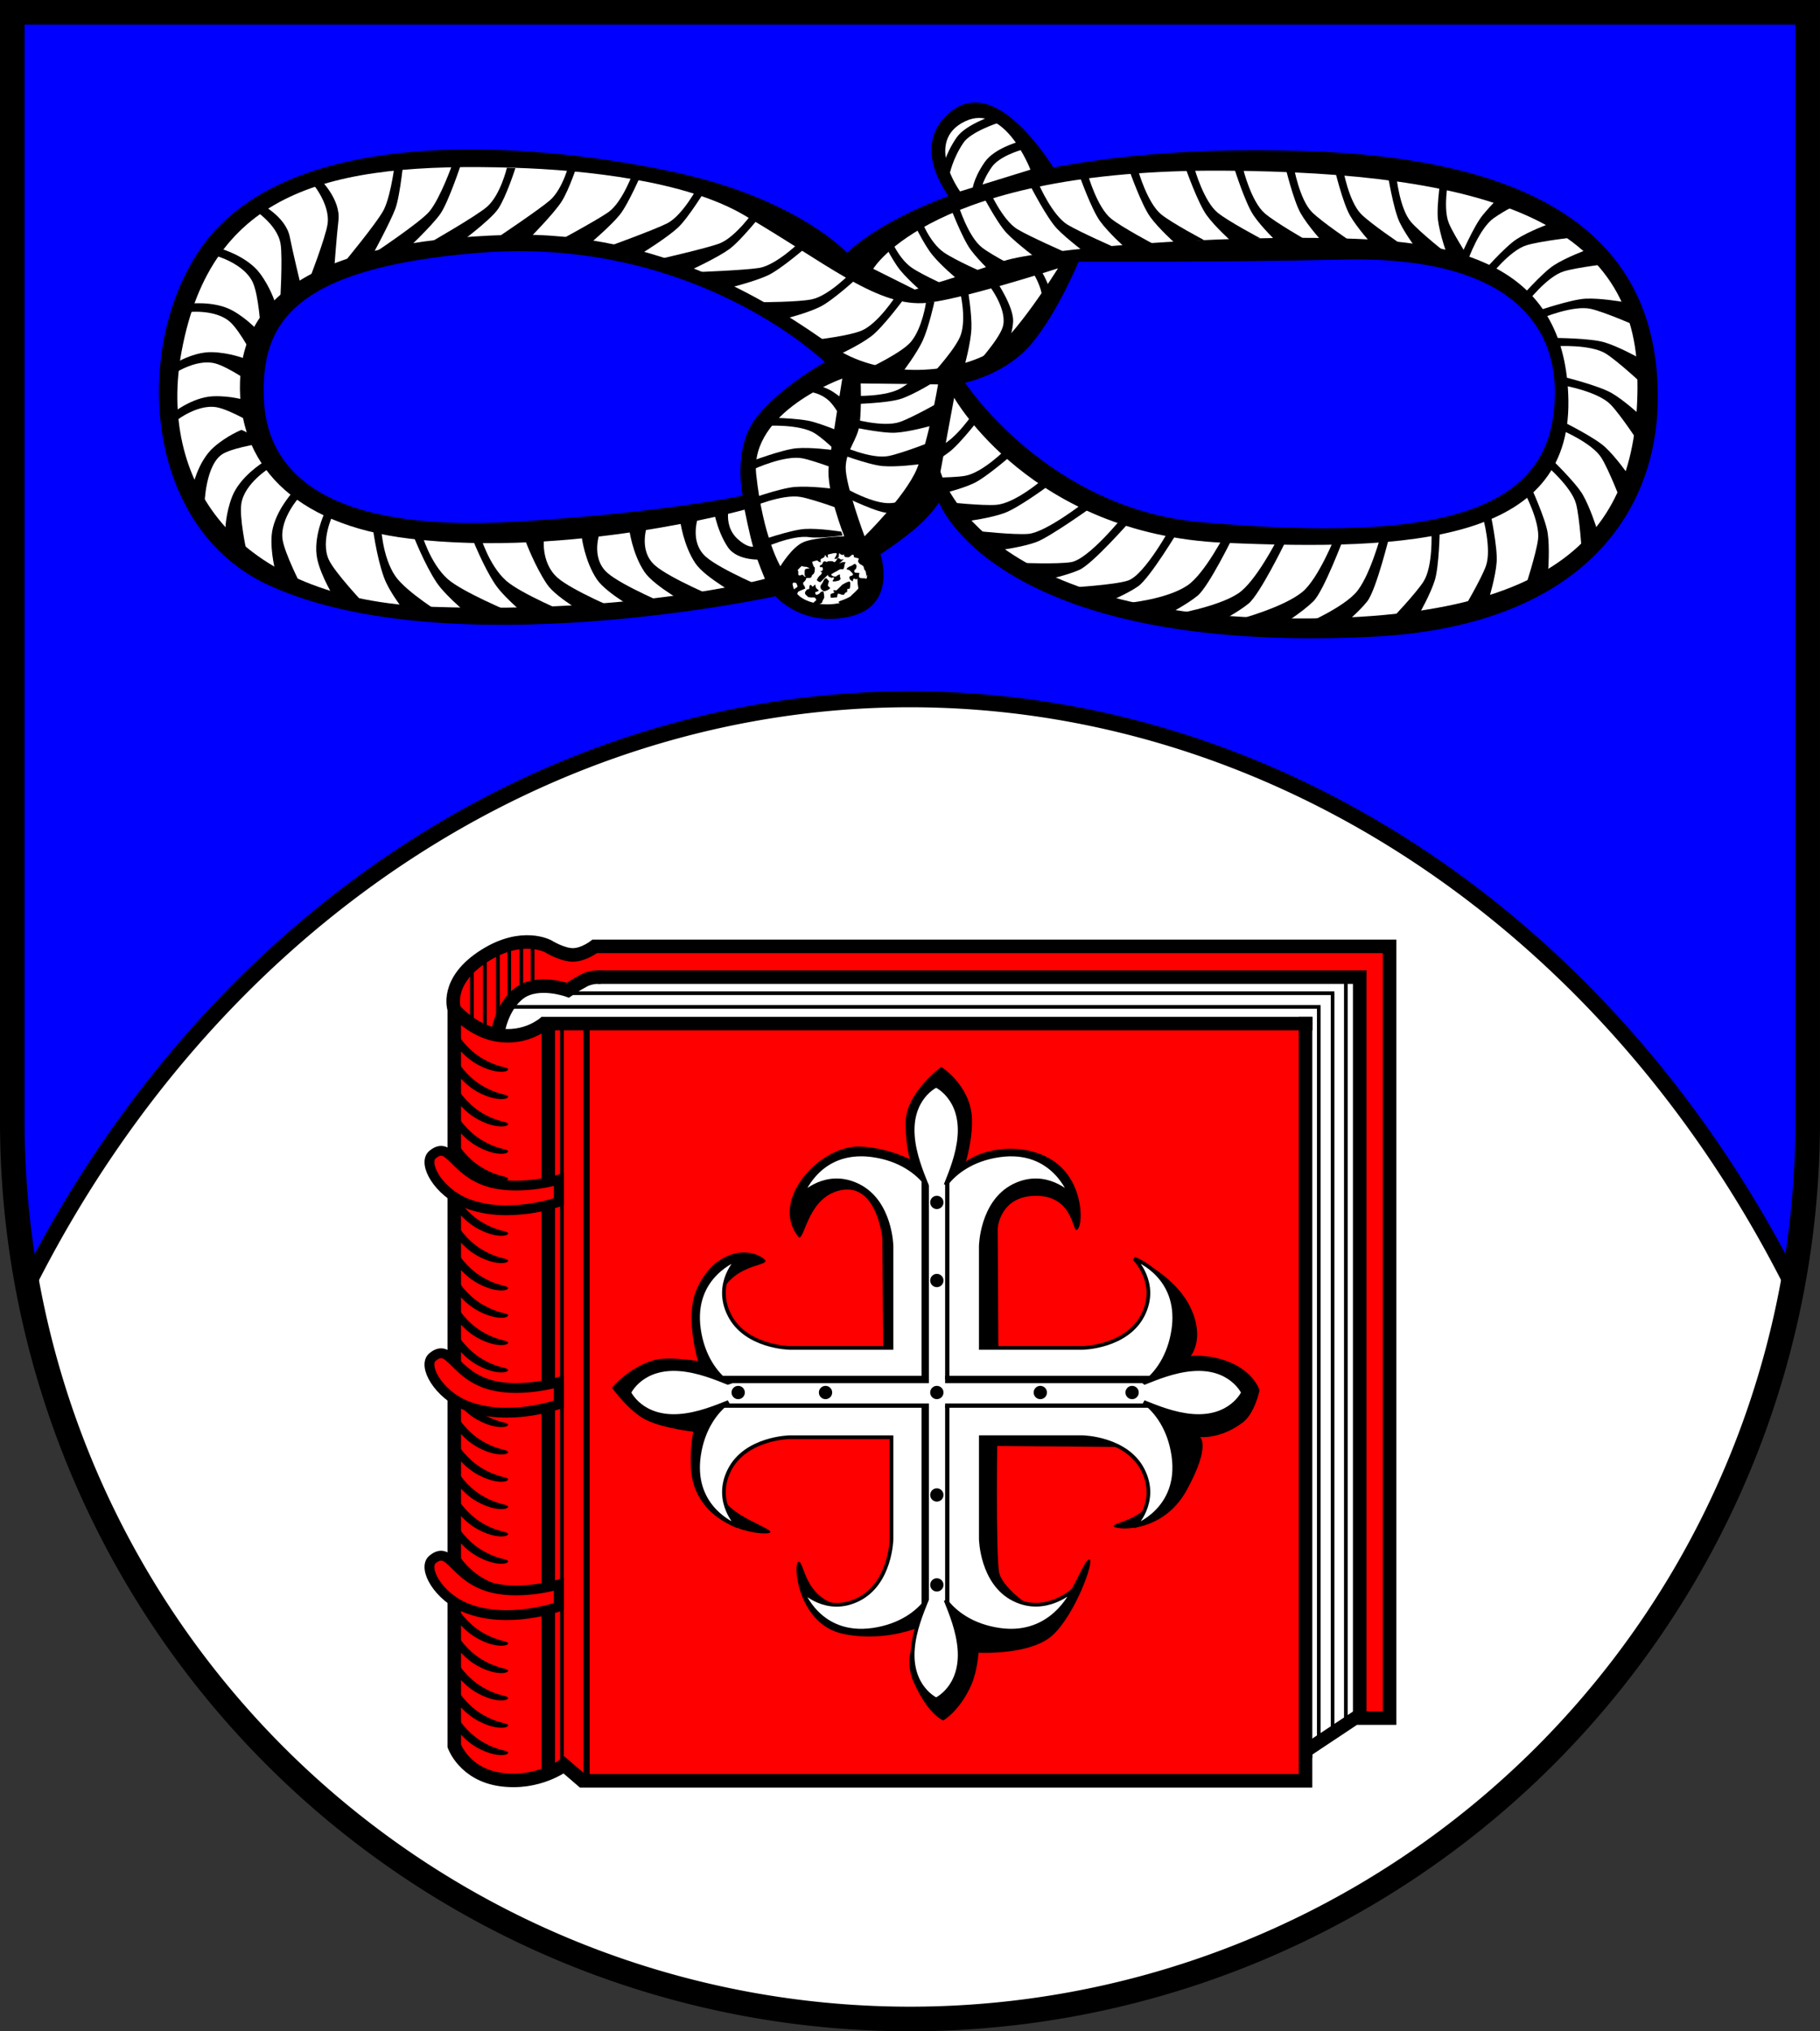 <?xml version="1.0" encoding="UTF-8" standalone="no"?>
<!-- Created with Inkscape (http://www.inkscape.org/) -->

<svg
   width="147.983mm"
   height="165.172mm"
   viewBox="0 0 147.983 165.172"
   version="1.1"
   id="svg6097"
   inkscape:version="1.2.2 (732a01da63, 2022-12-09)"
   sodipodi:docname="Wappen Blekendorf2.svg"
   xmlns:inkscape="http://www.inkscape.org/namespaces/inkscape"
   xmlns:sodipodi="http://sodipodi.sourceforge.net/DTD/sodipodi-0.dtd"
   xmlns="http://www.w3.org/2000/svg"
   xmlns:svg="http://www.w3.org/2000/svg">
  <rect x="0" y="0" width="147.983" height="165.172" fill="#333333" stroke="none"/>
  <sodipodi:namedview
     id="namedview6099"
     pagecolor="#ffffff"
     bordercolor="#666666"
     borderopacity="1.0"
     inkscape:showpageshadow="2"
     inkscape:pageopacity="0.0"
     inkscape:pagecheckerboard="0"
     inkscape:deskcolor="#d1d1d1"
     inkscape:document-units="mm"
     showgrid="false"
     inkscape:zoom="0.85744387"
     inkscape:cx="280.48483"
     inkscape:cy="313.14003"
     inkscape:current-layer="layer1" />
  <defs
     id="defs6094">
    <inkscape:path-effect
       effect="powerstroke"
       id="path-effect1685"
       is_visible="true"
       lpeversion="1"
       offset_points="0.18,0.312 | 0.988,0.312 | 1.669,0.167"
       not_jump="false"
       sort_points="true"
       interpolator_type="CentripetalCatmullRom"
       interpolator_beta="0.2"
       start_linecap_type="butt"
       linejoin_type="round"
       miter_limit="4"
       scale_width="1"
       end_linecap_type="zerowidth" />
    <inkscape:path-effect
       effect="powerstroke"
       id="path-effect1691"
       is_visible="true"
       lpeversion="1"
       offset_points="0.18,0.312 | 0.988,0.312 | 1.669,0.167"
       not_jump="false"
       sort_points="true"
       interpolator_type="CentripetalCatmullRom"
       interpolator_beta="0.2"
       start_linecap_type="butt"
       linejoin_type="round"
       miter_limit="4"
       scale_width="1"
       end_linecap_type="zerowidth" />
    <inkscape:path-effect
       effect="powerstroke"
       id="path-effect1697"
       is_visible="true"
       lpeversion="1"
       offset_points="0.18,0.312 | 0.988,0.312 | 1.669,0.167"
       not_jump="false"
       sort_points="true"
       interpolator_type="CentripetalCatmullRom"
       interpolator_beta="0.2"
       start_linecap_type="butt"
       linejoin_type="round"
       miter_limit="4"
       scale_width="1"
       end_linecap_type="zerowidth" />
    <inkscape:path-effect
       effect="powerstroke"
       id="path-effect1703"
       is_visible="true"
       lpeversion="1"
       offset_points="0.18,0.312 | 0.988,0.312 | 1.669,0.167"
       not_jump="false"
       sort_points="true"
       interpolator_type="CentripetalCatmullRom"
       interpolator_beta="0.2"
       start_linecap_type="butt"
       linejoin_type="round"
       miter_limit="4"
       scale_width="1"
       end_linecap_type="zerowidth" />
    <inkscape:path-effect
       effect="powerstroke"
       id="path-effect1709"
       is_visible="true"
       lpeversion="1"
       offset_points="0.18,0.312 | 0.988,0.312 | 1.669,0.167"
       not_jump="false"
       sort_points="true"
       interpolator_type="CentripetalCatmullRom"
       interpolator_beta="0.2"
       start_linecap_type="butt"
       linejoin_type="round"
       miter_limit="4"
       scale_width="1"
       end_linecap_type="zerowidth" />
    <inkscape:path-effect
       effect="powerstroke"
       id="path-effect1715"
       is_visible="true"
       lpeversion="1"
       offset_points="0.18,0.312 | 0.988,0.312 | 1.669,0.167"
       not_jump="false"
       sort_points="true"
       interpolator_type="CentripetalCatmullRom"
       interpolator_beta="0.2"
       start_linecap_type="butt"
       linejoin_type="round"
       miter_limit="4"
       scale_width="1"
       end_linecap_type="zerowidth" />
    <inkscape:path-effect
       effect="powerstroke"
       id="path-effect1721"
       is_visible="true"
       lpeversion="1"
       offset_points="0.18,0.312 | 0.988,0.312 | 1.669,0.167"
       not_jump="false"
       sort_points="true"
       interpolator_type="CentripetalCatmullRom"
       interpolator_beta="0.2"
       start_linecap_type="butt"
       linejoin_type="round"
       miter_limit="4"
       scale_width="1"
       end_linecap_type="zerowidth" />
    <inkscape:path-effect
       effect="powerstroke"
       id="path-effect1727"
       is_visible="true"
       lpeversion="1"
       offset_points="0.18,0.312 | 0.988,0.312 | 1.669,0.167"
       not_jump="false"
       sort_points="true"
       interpolator_type="CentripetalCatmullRom"
       interpolator_beta="0.2"
       start_linecap_type="butt"
       linejoin_type="round"
       miter_limit="4"
       scale_width="1"
       end_linecap_type="zerowidth" />
    <inkscape:path-effect
       effect="powerstroke"
       id="path-effect1733"
       is_visible="true"
       lpeversion="1"
       offset_points="0.18,0.312 | 0.988,0.312 | 1.669,0.167"
       not_jump="false"
       sort_points="true"
       interpolator_type="CentripetalCatmullRom"
       interpolator_beta="0.2"
       start_linecap_type="butt"
       linejoin_type="round"
       miter_limit="4"
       scale_width="1"
       end_linecap_type="zerowidth" />
    <inkscape:path-effect
       effect="powerstroke"
       id="path-effect1739"
       is_visible="true"
       lpeversion="1"
       offset_points="0.18,0.312 | 0.988,0.312 | 1.669,0.167"
       not_jump="false"
       sort_points="true"
       interpolator_type="CentripetalCatmullRom"
       interpolator_beta="0.2"
       start_linecap_type="butt"
       linejoin_type="round"
       miter_limit="4"
       scale_width="1"
       end_linecap_type="zerowidth" />
    <inkscape:path-effect
       effect="powerstroke"
       id="path-effect1745"
       is_visible="true"
       lpeversion="1"
       offset_points="0.18,0.312 | 0.988,0.312 | 1.669,0.167"
       not_jump="false"
       sort_points="true"
       interpolator_type="CentripetalCatmullRom"
       interpolator_beta="0.2"
       start_linecap_type="butt"
       linejoin_type="round"
       miter_limit="4"
       scale_width="1"
       end_linecap_type="zerowidth" />
    <inkscape:path-effect
       effect="powerstroke"
       id="path-effect1751"
       is_visible="true"
       lpeversion="1"
       offset_points="0.18,0.312 | 0.988,0.312 | 1.669,0.167"
       not_jump="false"
       sort_points="true"
       interpolator_type="CentripetalCatmullRom"
       interpolator_beta="0.2"
       start_linecap_type="butt"
       linejoin_type="round"
       miter_limit="4"
       scale_width="1"
       end_linecap_type="zerowidth" />
    <inkscape:path-effect
       effect="powerstroke"
       id="path-effect1757"
       is_visible="true"
       lpeversion="1"
       offset_points="0.18,0.312 | 0.988,0.312 | 1.669,0.167"
       not_jump="false"
       sort_points="true"
       interpolator_type="CentripetalCatmullRom"
       interpolator_beta="0.2"
       start_linecap_type="butt"
       linejoin_type="round"
       miter_limit="4"
       scale_width="1"
       end_linecap_type="zerowidth" />
    <inkscape:path-effect
       effect="powerstroke"
       id="path-effect1763"
       is_visible="true"
       lpeversion="1"
       offset_points="0.18,0.312 | 0.988,0.312 | 1.669,0.167"
       not_jump="false"
       sort_points="true"
       interpolator_type="CentripetalCatmullRom"
       interpolator_beta="0.2"
       start_linecap_type="butt"
       linejoin_type="round"
       miter_limit="4"
       scale_width="1"
       end_linecap_type="zerowidth" />
    <inkscape:path-effect
       effect="powerstroke"
       id="path-effect1769"
       is_visible="true"
       lpeversion="1"
       offset_points="0.18,0.312 | 0.988,0.312 | 1.669,0.167"
       not_jump="false"
       sort_points="true"
       interpolator_type="CentripetalCatmullRom"
       interpolator_beta="0.2"
       start_linecap_type="butt"
       linejoin_type="round"
       miter_limit="4"
       scale_width="1"
       end_linecap_type="zerowidth" />
    <inkscape:path-effect
       effect="powerstroke"
       id="path-effect1775"
       is_visible="true"
       lpeversion="1"
       offset_points="0.18,0.312 | 0.988,0.312 | 1.669,0.167"
       not_jump="false"
       sort_points="true"
       interpolator_type="CentripetalCatmullRom"
       interpolator_beta="0.2"
       start_linecap_type="butt"
       linejoin_type="round"
       miter_limit="4"
       scale_width="1"
       end_linecap_type="zerowidth" />
    <inkscape:path-effect
       effect="powerstroke"
       id="path-effect1781"
       is_visible="true"
       lpeversion="1"
       offset_points="0.18,0.312 | 0.988,0.312 | 1.669,0.167"
       not_jump="false"
       sort_points="true"
       interpolator_type="CentripetalCatmullRom"
       interpolator_beta="0.2"
       start_linecap_type="butt"
       linejoin_type="round"
       miter_limit="4"
       scale_width="1"
       end_linecap_type="zerowidth" />
    <inkscape:path-effect
       effect="powerstroke"
       id="path-effect1787"
       is_visible="true"
       lpeversion="1"
       offset_points="0.18,0.312 | 0.988,0.312 | 1.669,0.167"
       not_jump="false"
       sort_points="true"
       interpolator_type="CentripetalCatmullRom"
       interpolator_beta="0.2"
       start_linecap_type="butt"
       linejoin_type="round"
       miter_limit="4"
       scale_width="1"
       end_linecap_type="zerowidth" />
    <inkscape:path-effect
       effect="powerstroke"
       id="path-effect1793"
       is_visible="true"
       lpeversion="1"
       offset_points="0.18,0.312 | 0.988,0.312 | 1.669,0.167"
       not_jump="false"
       sort_points="true"
       interpolator_type="CentripetalCatmullRom"
       interpolator_beta="0.2"
       start_linecap_type="butt"
       linejoin_type="round"
       miter_limit="4"
       scale_width="1"
       end_linecap_type="zerowidth" />
    <inkscape:path-effect
       effect="powerstroke"
       id="path-effect1799"
       is_visible="true"
       lpeversion="1"
       offset_points="0.18,0.312 | 0.988,0.312 | 1.669,0.167"
       not_jump="false"
       sort_points="true"
       interpolator_type="CentripetalCatmullRom"
       interpolator_beta="0.2"
       start_linecap_type="butt"
       linejoin_type="round"
       miter_limit="4"
       scale_width="1"
       end_linecap_type="zerowidth" />
    <inkscape:path-effect
       effect="powerstroke"
       id="path-effect1805"
       is_visible="true"
       lpeversion="1"
       offset_points="0.18,0.312 | 0.988,0.312 | 1.669,0.167"
       not_jump="false"
       sort_points="true"
       interpolator_type="CentripetalCatmullRom"
       interpolator_beta="0.2"
       start_linecap_type="butt"
       linejoin_type="round"
       miter_limit="4"
       scale_width="1"
       end_linecap_type="zerowidth" />
    <inkscape:path-effect
       effect="powerstroke"
       id="path-effect1811"
       is_visible="true"
       lpeversion="1"
       offset_points="0.18,0.312 | 0.988,0.312 | 1.669,0.167"
       not_jump="false"
       sort_points="true"
       interpolator_type="CentripetalCatmullRom"
       interpolator_beta="0.2"
       start_linecap_type="butt"
       linejoin_type="round"
       miter_limit="4"
       scale_width="1"
       end_linecap_type="zerowidth" />
    <inkscape:path-effect
       effect="powerstroke"
       id="path-effect1817"
       is_visible="true"
       lpeversion="1"
       offset_points="0.18,0.312 | 0.988,0.312 | 1.669,0.167"
       not_jump="false"
       sort_points="true"
       interpolator_type="CentripetalCatmullRom"
       interpolator_beta="0.2"
       start_linecap_type="butt"
       linejoin_type="round"
       miter_limit="4"
       scale_width="1"
       end_linecap_type="zerowidth" />
    <inkscape:path-effect
       effect="powerstroke"
       id="path-effect1823"
       is_visible="true"
       lpeversion="1"
       offset_points="0.18,0.312 | 0.988,0.312 | 1.669,0.167"
       not_jump="false"
       sort_points="true"
       interpolator_type="CentripetalCatmullRom"
       interpolator_beta="0.2"
       start_linecap_type="butt"
       linejoin_type="round"
       miter_limit="4"
       scale_width="1"
       end_linecap_type="zerowidth" />
    <inkscape:path-effect
       effect="powerstroke"
       id="path-effect1829"
       is_visible="true"
       lpeversion="1"
       offset_points="0.18,0.312 | 0.988,0.312 | 1.669,0.167"
       not_jump="false"
       sort_points="true"
       interpolator_type="CentripetalCatmullRom"
       interpolator_beta="0.2"
       start_linecap_type="butt"
       linejoin_type="round"
       miter_limit="4"
       scale_width="1"
       end_linecap_type="zerowidth" />
    <inkscape:path-effect
       effect="powerstroke"
       id="path-effect1835"
       is_visible="true"
       lpeversion="1"
       offset_points="0.18,0.312 | 0.988,0.312 | 1.669,0.167"
       not_jump="false"
       sort_points="true"
       interpolator_type="CentripetalCatmullRom"
       interpolator_beta="0.2"
       start_linecap_type="butt"
       linejoin_type="round"
       miter_limit="4"
       scale_width="1"
       end_linecap_type="zerowidth" />
  </defs>
  <g
     inkscape:label="Ebene 1"
     inkscape:groupmode="layer"
     id="layer1"
     transform="translate(-569.089,-68.431)">
    <g
       id="g5673"
       transform="translate(539.256,-0.729)">
      <path
         id="path5063"
         style="fill:#0000ff;stroke:none;stroke-width:2;stroke-linecap:butt;stroke-dasharray:none"
         d="m 30.833,70.16 v 90.181 a 72.992,72.992 0 0 0 72.991,72.991 72.992,72.992 0 0 0 72.991,-72.991 V 70.16 Z" />
      <path
         id="path5284"
         style="fill:#ffffff;stroke:#000000;stroke-width:1.3;stroke-linecap:butt;stroke-dasharray:none"
         d="m 103.824,126.021 a 82.981,95.662 0 0 0 -71.727,47.579 72.992,72.992 0 0 0 71.727,59.733 72.992,72.992 0 0 0 71.729,-59.743 82.981,95.662 0 0 0 -71.729,-47.569 z" />
      <path
         id="path5498"
         style="fill:none;stroke:#000000;stroke-width:2;stroke-linecap:butt;stroke-dasharray:none"
         d="m 30.833,70.16 v 90.181 a 72.992,72.992 0 0 0 72.991,72.991 72.992,72.992 0 0 0 72.991,-72.991 V 70.16 Z" />
      <g
         id="g2065"
         transform="translate(-3.932,9.178)">
        <path
           id="path371"
           style="fill:#000000;stroke:none;stroke-width:0.3;stroke-linecap:square;stroke-dasharray:none"
           d="m 113.027,68.315 c -0.64,0.004 -1.28,0.215 -1.904,0.706 -3.08,2.427 -0.953,5.901 -0.239,6.897 -5.991,2.226 -8.24,4.624 -8.24,4.624 0,0 -3.833,-4.174 -13.214,-6.371 -3.743,-0.877 -10.602,-2.073 -17.71,-2.037 -8.578,0.044 -17.517,1.885 -21.775,8.251 -5.398,8.07 -4.481,22.568 5.742,27.214 14.593,6.633 41.137,0.865 41.137,0.865 0,0 2.163,2.556 6.056,1.652 3.893,-0.905 2.477,-5.073 2.477,-5.073 0,0 1.141,-0.708 2.596,-1.888 1.455,-1.18 2.163,-2.32 2.163,-2.32 0,0 4.553,12.366 35.08,10.933 17.056,-0.801 23.246,-9.982 23.361,-19.192 0.157,-12.663 -8.758,-19.571 -28.158,-20.293 -8.727,-0.325 -15.608,0.296 -20.98,1.318 -1.305,-2.006 -3.838,-5.3 -6.392,-5.286 z M 75.893,80.408 c 15.661,-0.038 24.942,9.022 24.942,9.022 0,0 -3.461,1.888 -5.506,4.405 -2.045,2.517 -1.18,6.45 -1.18,6.45 0,0 -6.78,1.438 -18.563,2.123 -13.529,0.787 -20.162,-2.88 -20.371,-10.146 -0.166,-5.742 2.031,-10.474 17.461,-11.72 1.1,-0.089 2.172,-0.132 3.216,-0.134 z m 68.41,0.671 c 13.238,0.085 16.79,6.262 15.708,13.026 -1.335,8.343 -11.735,9.789 -28.532,8.343 -12.538,-1.079 -19.244,-11.346 -19.244,-11.346 0,0 3.337,-0.667 5.45,-3.226 2.113,-2.558 3.782,-6.619 3.782,-6.619 0,0 11.299,0.065 21.524,-0.166 0.447,-0.01 0.885,-0.014 1.312,-0.011 z" />
        <path
           style="fill:#ffffff;stroke:none;stroke-width:0.3;stroke-linecap:square;stroke-dasharray:none"
           d="m 95.959,107.049 c 0,0 -0.629,-1.494 -0.944,-2.556 -0.315,-1.062 -0.708,-3.068 -0.708,-3.068 0,0 -14.159,3.919 -27.233,2.357 -9.62,-1.15 -14.016,-6.229 -13.793,-12.792 0.222,-6.563 5.641,-11.433 21.796,-11.908 12.524,-0.368 21.904,5.865 26.308,9.011 3.782,2.702 9.675,2.36 12.899,0.551 1.907,-1.07 5.506,-6.843 5.506,-6.843 0,0 -8.413,2.728 -11.012,2.832 -3.9,0.156 -7.92,-3.321 -14.571,-7.193 -4.721,-2.748 -12.763,-3.635 -18.7,-3.818 -14.987,-0.462 -24.535,1.81 -26.979,14.944 -1.888,10.146 3.854,20.214 20.529,20.765 16.675,0.551 26.9,-2.281 26.9,-2.281 z"
           id="path1140"
           sodipodi:nodetypes="cscssssscsssssc" />
        <path
           style="fill:#000000;stroke:none;stroke-width:0.3;stroke-linecap:square;stroke-dasharray:none"
           d="m 109.055,84.593 c 0,0 -0.29,2.065 -1.223,3.184 -0.727,0.873 -3.329,2.1 -3.329,2.1 l 2.615,0.413 c 0,0 1.189,-1.548 1.681,-2.63 0.492,-1.082 0.944,-3.146 0.944,-3.146 z"
           id="path1200"
           sodipodi:nodetypes="csccscc" />
        <path
           style="fill:#000000;stroke:none;stroke-width:0.3;stroke-linecap:square;stroke-dasharray:none"
           d="m 106.612,84.039 c 0,0 -1.471,2.295 -2.822,2.84 -1.054,0.425 -3.577,0.715 -3.577,0.715 l 1.823,1.199 c 0,0 1.628,-0.751 2.573,-1.47 0.945,-0.72 2.647,-3.027 2.647,-3.027 z"
           id="path1364"
           sodipodi:nodetypes="csccscc" />
        <path
           style="fill:#000000;stroke:none;stroke-width:0.3;stroke-linecap:square;stroke-dasharray:none"
           d="m 103.05,82.067 c 0,0 -1.875,1.979 -3.304,2.261 -1.115,0.22 -4.023,0.227 -4.023,0.227 l 1.941,1.325 c 0,0 1.74,-0.432 2.803,-0.962 1.063,-0.53 3.167,-2.477 3.167,-2.477 z"
           id="path294"
           sodipodi:nodetypes="csccscc" />
        <path
           style="fill:#000000;stroke:none;stroke-width:0.3;stroke-linecap:square;stroke-dasharray:none"
           d="m 98.85,79.609 c 0,0 -1.933,1.923 -3.369,2.162 -1.121,0.187 -5.28,0.344 -5.28,0.344 l 2.722,1.312 c 0,0 2.183,-0.547 3.261,-1.046 1.078,-0.498 3.239,-2.382 3.239,-2.382 z"
           id="path392"
           sodipodi:nodetypes="csccscc" />
        <path
           style="fill:#000000;stroke:none;stroke-width:0.3;stroke-linecap:square;stroke-dasharray:none"
           d="m 95.14,77.042 c 0,0 -1.541,2.248 -2.909,2.751 -1.067,0.392 -5.124,1.319 -5.124,1.319 l 2.918,0.783 c 0,0 2.043,-0.944 3.01,-1.634 0.967,-0.69 2.74,-2.943 2.74,-2.943 z"
           id="path394"
           sodipodi:nodetypes="csccscc" />
        <path
           style="fill:#000000;stroke:none;stroke-width:0.3;stroke-linecap:square;stroke-dasharray:none"
           d="m 90.568,75.054 c 0,0 -1.255,2.42 -2.55,3.086 -1.011,0.519 -4.924,1.936 -4.924,1.936 l 2.992,0.42 c 0,0 1.912,-1.186 2.787,-1.99 0.875,-0.803 2.359,-3.256 2.359,-3.256 z"
           id="path396"
           sodipodi:nodetypes="csccscc" />
        <path
           style="fill:#000000;stroke:none;stroke-width:0.3;stroke-linecap:square;stroke-dasharray:none"
           d="m 85.319,73.802 c 0,0 -0.89,2.577 -2.075,3.424 -0.925,0.661 -4.59,2.631 -4.59,2.631 l 3.021,-0.019 c 0,0 1.719,-1.452 2.469,-2.373 0.749,-0.922 1.861,-3.564 1.861,-3.564 z"
           id="path398"
           sodipodi:nodetypes="csccscc" />
        <path
           style="fill:#000000;stroke:none;stroke-width:0.3;stroke-linecap:square;stroke-dasharray:none"
           d="m 80.097,73.095 c 0,0 -0.519,2.218 -1.618,3.175 -0.857,0.747 -4.316,3.061 -4.316,3.061 l 2.75,-0.074 c 0,0 1.827,-1.846 2.484,-2.836 0.657,-0.99 1.391,-3.294 1.391,-3.294 z"
           id="path400"
           sodipodi:nodetypes="csccscc" />
        <path
           style="fill:#000000;stroke:none;stroke-width:0.3;stroke-linecap:square;stroke-dasharray:none"
           d="m 74.981,73.623 c 0,0 -0.519,2.218 -1.618,3.175 -0.857,0.747 -4.63,2.904 -4.63,2.904 l 2.022,0.319 c 0,0 2.869,-2.082 3.526,-3.072 0.657,-0.99 1.391,-3.294 1.391,-3.294 z"
           id="path419"
           sodipodi:nodetypes="csccscc" />
        <path
           style="fill:#000000;stroke:none;stroke-width:0.3;stroke-linecap:square;stroke-dasharray:none"
           d="m 70.556,73.309 c 0,0 -0.97,2.767 -1.873,3.863 -0.723,0.877 -4.571,3.435 -4.571,3.435 l 2.376,0.005 c 0,0 2.456,-2.299 3.113,-3.288 0.657,-0.99 1.647,-3.983 1.647,-3.983 z"
           id="path421"
           sodipodi:nodetypes="csccscc" />
        <path
           style="fill:#000000;stroke:none;stroke-width:0.3;stroke-linecap:square;stroke-dasharray:none"
           d="m 65.927,72.835 c 0,0 -0.317,2.915 -0.948,4.187 -0.505,1.018 -3.367,4.466 -3.367,4.466 L 63.927,80.954 c 0,0 1.565,-2.879 1.98,-3.992 0.415,-1.113 0.7,-4.252 0.7,-4.252 z"
           id="path442"
           sodipodi:nodetypes="csccscc" />
        <path
           style="fill:#000000;stroke:none;stroke-width:0.3;stroke-linecap:square;stroke-dasharray:none"
           d="m 59.055,74.742 c 0,0 1.585,1.79 1.344,3.457 -0.162,1.125 -1.569,4.744 -1.569,4.744 l 2.11,-1.092 c 0,0 0.203,-2.762 0.344,-3.942 C 61.494,76.144 59.684,74.451 59.684,74.451 Z"
           id="path444"
           sodipodi:nodetypes="csccscc" />
        <path
           style="fill:#000000;stroke:none;stroke-width:0.3;stroke-linecap:square;stroke-dasharray:none"
           d="m 54.239,76.92 c 0,0 2.056,1.22 2.337,2.881 0.19,1.121 -0.044,4.997 -0.044,4.997 l 1.675,-1.685 c 0,0 -0.651,-2.692 -0.878,-3.858 -0.34,-1.745 -2.581,-2.804 -2.581,-2.804 z"
           id="path446"
           sodipodi:nodetypes="csccscc" />
        <path
           style="fill:#000000;stroke:none;stroke-width:0.3;stroke-linecap:square;stroke-dasharray:none"
           d="m 51.3,80.774 c 0,0 2.305,0.633 3.015,2.161 0.479,1.031 0.638,3.691 0.638,3.691 l 1.171,-2.068 c 0,0 -0.366,-1.201 -1.226,-2.349 -1.067,-1.422 -3.23,-2.022 -3.23,-2.022 z"
           id="path470"
           sodipodi:nodetypes="csccscc" />
        <path
           style="fill:#000000;stroke:none;stroke-width:0.3;stroke-linecap:square;stroke-dasharray:none"
           d="m 48.836,85.38 c 0,0 2.366,-0.342 3.628,0.774 0.851,0.753 2.062,3.127 2.062,3.127 l 0.245,-2.364 c 0,0 -0.816,-0.954 -2.064,-1.662 -1.547,-0.876 -3.77,-0.561 -3.77,-0.561 z"
           id="path472"
           sodipodi:nodetypes="csccscc" />
        <path
           style="fill:#000000;stroke:none;stroke-width:0.3;stroke-linecap:square;stroke-dasharray:none"
           d="m 47.663,90.523 c 0,0 1.938,-1.4 3.573,-0.996 1.103,0.272 3.277,1.815 3.277,1.815 l -0.878,-2.208 c 0,0 -1.165,-0.468 -2.599,-0.516 -1.777,-0.06 -3.6,1.251 -3.6,1.251 z"
           id="path474"
           sodipodi:nodetypes="csccscc" />
        <path
           style="fill:#000000;stroke:none;stroke-width:0.3;stroke-linecap:square;stroke-dasharray:none"
           d="m 47.877,94.348 c 0,0 1.832,-1.536 3.492,-1.252 1.12,0.192 3.399,1.573 3.399,1.573 L 53.733,92.531 c 0,0 -1.196,-0.382 -2.63,-0.327 -1.776,0.069 -3.5,1.507 -3.5,1.507 z"
           id="path476"
           sodipodi:nodetypes="csccscc" />
        <path
           style="fill:#000000;stroke:none;stroke-width:0.3;stroke-linecap:square;stroke-dasharray:none"
           d="m 50.389,101.039 c 0,0 0.065,-3.348 1.533,-4.174 0.991,-0.557 3.631,-0.921 3.631,-0.921 l -2.152,-1.008 c 0,0 -1.169,0.457 -2.248,1.404 -1.336,1.173 -1.767,3.377 -1.767,3.377 z"
           id="path478"
           sodipodi:nodetypes="csccscc" />
        <path
           style="fill:#000000;stroke:none;stroke-width:0.3;stroke-linecap:square;stroke-dasharray:none"
           d="m 55.703,98.023 c 0,0 -2.046,1.237 -2.313,2.9 -0.18,1.122 0.39,3.725 0.39,3.725 l -1.689,-1.671 c 0,0 0.025,-1.255 0.541,-2.594 0.639,-1.659 2.558,-2.825 2.558,-2.825 z"
           id="path480"
           sodipodi:nodetypes="csccscc" />
        <path
           style="fill:#000000;stroke:none;stroke-width:0.3;stroke-linecap:square;stroke-dasharray:none"
           d="m 58.124,100.375 c 0,0 -1.608,1.769 -1.389,3.44 0.147,1.127 1.548,3.848 1.548,3.848 l -2.096,-1.12 c 0,0 -0.446,-1.599 -0.333,-3.03 0.139,-1.772 1.645,-3.438 1.645,-3.438 z"
           id="path482"
           sodipodi:nodetypes="csccscc" />
        <path
           style="fill:#000000;stroke:none;stroke-width:0.3;stroke-linecap:square;stroke-dasharray:none"
           d="m 60.854,101.774 c 0,0 -1.046,2.15 -0.367,3.691 0.458,1.04 2.9,3.62 2.9,3.62 l -2.437,-0.486 c 0,0 -1.099,-1.771 -1.393,-3.176 -0.364,-1.74 0.614,-3.761 0.614,-3.761 z"
           id="path484"
           sodipodi:nodetypes="csccscc" />
        <path
           style="fill:#000000;stroke:none;stroke-width:0.3;stroke-linecap:square;stroke-dasharray:none"
           d="m 64.745,102.753 c 0,0 0.088,2.496 1.159,4.068 0.893,1.31 3.939,3.174 3.939,3.174 l -3.038,-0.137 c 0,0 -1.339,-1.598 -1.828,-2.947 -0.606,-1.671 -0.925,-4.172 -0.925,-4.172 z"
           id="path486"
           sodipodi:nodetypes="csccscc" />
        <path
           style="fill:#000000;stroke:none;stroke-width:0.3;stroke-linecap:square;stroke-dasharray:none"
           d="m 68.053,103.392 c 0,0 0.688,2.401 2.106,3.668 1.183,1.056 5.173,2.714 5.173,2.714 l -2.981,0.6 c 0,0 -2.269,-1.812 -3.069,-3.003 -0.991,-1.475 -1.904,-3.825 -1.904,-3.825 z"
           id="path488"
           sodipodi:nodetypes="csccscc" />
        <path
           style="fill:#000000;stroke:none;stroke-width:0.3;stroke-linecap:square;stroke-dasharray:none"
           d="m 72.809,103.531 c 0,0 0.688,2.401 2.106,3.668 1.183,1.056 5.173,2.714 5.173,2.714 l -2.981,0.6 c 0,0 -2.269,-1.812 -3.069,-3.003 -0.991,-1.475 -1.904,-3.825 -1.904,-3.825 z"
           id="path522"
           sodipodi:nodetypes="csccscc" />
        <path
           style="fill:#000000;stroke:none;stroke-width:0.3;stroke-linecap:square;stroke-dasharray:none"
           d="m 78.009,103.559 c 0,0 -0.341,2.123 1.077,3.39 1.183,1.056 5.173,2.714 5.173,2.714 l -2.313,0.572 c 0,0 -2.908,-1.562 -3.709,-2.753 -0.991,-1.475 -1.738,-3.492 -1.738,-3.492 z"
           id="path524"
           sodipodi:nodetypes="csccscc" />
        <path
           style="fill:#000000;stroke:none;stroke-width:0.3;stroke-linecap:square;stroke-dasharray:none"
           d="m 82.569,103.197 c 0,0 -0.842,2.096 0.577,3.362 1.183,1.056 5.173,2.714 5.173,2.714 l -2.313,0.572 c 0,0 -2.908,-1.562 -3.709,-2.753 -0.991,-1.475 -1.237,-3.464 -1.237,-3.464 z"
           id="path526"
           sodipodi:nodetypes="csccscc" />
        <path
           style="fill:#000000;stroke:none;stroke-width:0.3;stroke-linecap:square;stroke-dasharray:none"
           d="m 86.435,102.585 c 0,0 -0.842,2.096 0.577,3.362 1.183,1.056 5.173,2.714 5.173,2.714 l -2.313,0.572 c 0,0 -2.908,-1.562 -3.709,-2.753 -0.991,-1.475 -1.237,-3.464 -1.237,-3.464 z"
           id="path528"
           sodipodi:nodetypes="csccscc" />
        <path
           style="fill:#000000;stroke:none;stroke-width:0.3;stroke-linecap:square;stroke-dasharray:none"
           d="m 90.578,101.89 c 0,0 -0.842,2.096 0.577,3.362 1.183,1.056 5.173,2.714 5.173,2.714 l -2.313,0.572 c 0,0 -2.908,-1.562 -3.709,-2.753 -0.991,-1.475 -1.237,-3.464 -1.237,-3.464 z"
           id="path530"
           sodipodi:nodetypes="csccscc" />
        <path
           style="fill:#000000;stroke:none;stroke-width:0.3;stroke-linecap:square;stroke-dasharray:none"
           d="m 93.22,100.583 c 0,0 -0.87,1.984 0.549,3.251 1.183,1.056 1.641,0.405 1.641,0.405 l 0.412,1.24 c 0,0 -2.074,0.19 -2.874,-1.001 -0.991,-1.475 -1.237,-3.464 -1.237,-3.464 z"
           id="path532"
           sodipodi:nodetypes="csccscc" />
        <path
           style="fill:#000000;stroke:none;stroke-width:0.3;stroke-linecap:square;stroke-dasharray:none"
           d="m 111.838,83.768 c 0,0 0.505,2.023 0.06,3.41 -0.347,1.082 -2.3,3.195 -2.3,3.195 l 2.579,-0.597 c 0,0 0.523,-1.881 0.573,-3.068 0.051,-1.187 -0.304,-3.271 -0.304,-3.271 z"
           id="path534"
           sodipodi:nodetypes="csccscc" />
        <path
           style="fill:#000000;stroke:none;stroke-width:0.3;stroke-linecap:square;stroke-dasharray:none"
           d="m 114.208,83.223 c 0,0 1.527,1.984 1.082,3.371 -0.347,1.082 -2.3,3.195 -2.3,3.195 l 2.265,-0.479 c 0,0 0.837,-1.999 0.888,-3.186 0.051,-1.187 -1.326,-3.231 -1.326,-3.231 z"
           id="path536"
           sodipodi:nodetypes="csccscc" />
        <path
           style="fill:#000000;stroke:none;stroke-width:0.3;stroke-linecap:square;stroke-dasharray:none"
           d="m 117.354,81.552 c 0,0 1.527,1.984 1.082,3.371 -0.52,0.459 0.538,0.195 0.853,-0.47 0.051,-1.187 -1.326,-3.231 -1.326,-3.231 z"
           id="path538"
           sodipodi:nodetypes="ccccc" />
        <path
           style="fill:#ffffff;stroke:none;stroke-width:0.3;stroke-linecap:round;stroke-dasharray:none"
           d="m 102.251,90.767 c 0,0 -7.551,2.674 -7,7.787 0.551,5.113 1.966,7.472 1.966,7.472 0,0 0.944,-1.573 1.888,-1.966 0.944,-0.393 3.303,-0.472 3.303,-0.472 0,0 -1.494,-3.775 -1.258,-5.663 0.236,-1.888 1.101,-7.158 1.101,-7.158 z"
           id="path933" />
        <path
           style="fill:#000000;stroke:none;stroke-width:0.3;stroke-linecap:square;stroke-dasharray:none"
           d="m 94.752,101.263 c 0,0 2.608,-1.14 4.116,-0.87 1.176,0.211 4.022,1.286 4.022,1.286 l -1.379,-1.952 c 0,0 -1.87,-0.246 -3.117,-0.149 -1.247,0.097 -4.067,1.122 -4.067,1.122 z"
           id="path540"
           sodipodi:nodetypes="csccscc" />
        <path
           style="fill:#000000;stroke:none;stroke-width:0.3;stroke-linecap:square;stroke-dasharray:none"
           d="m 95.719,104.597 c 0,0 2.448,-1.155 3.888,-0.934 0.777,0.119 2.667,-0.138 2.667,-0.138 l -0.103,-0.311 c 0,0 -1.769,-0.288 -2.955,-0.22 -1.186,0.068 -3.887,1.029 -3.887,1.029 z"
           id="path989"
           sodipodi:nodetypes="csccscc" />
        <path
           style="fill:#000000;stroke:none;stroke-width:0.3;stroke-linecap:square;stroke-dasharray:none"
           d="m 95.084,98.117 c 0,0 2.476,-1.14 3.908,-0.87 1.117,0.211 3.819,1.286 3.819,1.286 l -1.31,-1.952 c 0,0 -1.776,-0.246 -2.96,-0.149 -1.184,0.097 -3.861,1.122 -3.861,1.122 z"
           id="path1087"
           sodipodi:nodetypes="csccscc" />
        <path
           style="fill:#000000;stroke:none;stroke-width:0.3;stroke-linecap:square;stroke-dasharray:none"
           d="m 96.042,94.608 c 0,0 2.721,-0.169 3.958,0.6 0.965,0.6 2.35,2.067 2.35,2.067 l -0.516,-2.293 c 0,0 -0.82,-0.359 -1.959,-0.697 -1.139,-0.337 -4.006,-0.348 -4.006,-0.348 z"
           id="path1089"
           sodipodi:nodetypes="csccscc" />
        <path
           style="fill:#000000;stroke:none;stroke-width:0.3;stroke-linecap:square;stroke-dasharray:none"
           d="m 98.919,91.802 c 0,0 1.519,-0.126 2.458,0.987 0.733,0.869 1.597,2.692 1.597,2.692 l 0.217,-2.34 c 0,0 -0.669,-0.595 -1.648,-1.267 -0.979,-0.673 -2.581,-0.762 -2.581,-0.762 z"
           id="path1091"
           sodipodi:nodetypes="csccscc" />
        <path
           style="fill:#ffffff;stroke:none;stroke-width:0.3;stroke-linecap:round;stroke-dasharray:none"
           d="m 103.746,91.161 6.292,0.079 c 0,0 -0.787,4.641 -1.73,6.882 -0.944,2.242 -4.247,5.466 -4.247,5.466 0,0 -1.573,-4.208 -1.534,-5.624 0.039,-1.416 0.983,-2.202 1.14,-3.539 0.157,-1.337 0.079,-3.264 0.079,-3.264 z"
           id="path1143" />
        <path
           style="fill:#000000;stroke:none;stroke-width:0.3;stroke-linecap:square;stroke-dasharray:none"
           d="m 102.084,96.196 c 0,0 2.476,1.14 3.908,0.87 1.117,-0.211 3.819,-1.286 3.819,-1.286 l -1.31,1.952 c 0,0 -1.776,0.246 -2.96,0.149 -1.184,-0.097 -3.861,-1.122 -3.861,-1.122 z"
           id="path1093"
           sodipodi:nodetypes="csccscc" />
        <path
           style="fill:#000000;stroke:none;stroke-width:0.3;stroke-linecap:square;stroke-dasharray:none"
           d="m 102.934,93.995 c 0,0 2.614,0.773 3.992,0.3 1.075,-0.369 3.595,-1.82 3.595,-1.82 l -1.016,2.119 c 0,0 -1.722,0.498 -2.908,0.572 -1.186,0.074 -3.982,-0.556 -3.982,-0.556 z"
           id="path1145"
           sodipodi:nodetypes="csccscc" />
        <path
           style="fill:#000000;stroke:none;stroke-width:0.3;stroke-linecap:square;stroke-dasharray:none"
           d="m 103.142,92.172 c 0,0 2.723,0.12 3.947,-0.671 0.955,-0.617 1.458,-0.942 1.458,-0.942 l 1.412,0.335 c 0,0 -1.846,1.173 -2.979,1.531 -1.133,0.358 -3.999,0.42 -3.999,0.42 z"
           id="path1147"
           sodipodi:nodetypes="csccscc" />
        <path
           style="fill:#000000;stroke:none;stroke-width:0.3;stroke-linecap:square;stroke-dasharray:none"
           d="m 102.423,99.625 c 0,0 2.347,1.387 3.798,1.265 1.133,-0.095 2.338,-0.829 2.338,-0.829 l -1.05,1.591 c 0,0 -0.651,0.22 -1.819,0.003 -1.168,-0.217 -3.726,-1.511 -3.726,-1.511 z"
           id="path1149"
           sodipodi:nodetypes="csccscc" />
        <path
           style="fill:#ffffff;stroke:none;stroke-width:0.3;stroke-linecap:round;stroke-dasharray:none"
           d="m 108.15,83.531 -3.382,-1.691 c 0,0 4.78,-8.129 28.491,-7.98 20.919,0.131 33.318,3.964 33.639,16.541 0.309,12.098 -5.3,20.504 -29.968,19.832 -23.804,-0.648 -26.696,-11.902 -26.696,-11.902 l 1.112,-6.007 c 0,0 6.244,11.095 21.913,11.791 15.212,0.675 28.203,-0.067 28.031,-11.568 -0.161,-10.717 -8.437,-12.811 -17.326,-13.145 -11.01,-0.413 -25.903,0.874 -28.559,1.799 -3.581,1.247 -7.256,2.33 -7.256,2.33 z"
           id="path1153"
           sodipodi:nodetypes="ccsssccssssc" />
        <path
           style="fill:#000000;stroke:none;stroke-width:0.3;stroke-linecap:square;stroke-dasharray:none"
           d="m 118.321,99.154 c 0,0 -2.084,1.757 -3.536,1.878 -1.133,0.094 -4.024,-0.224 -4.024,-0.224 l 1.781,1.533 c 0,0 1.777,-0.235 2.893,-0.643 1.116,-0.408 3.424,-2.108 3.424,-2.108 z"
           id="path1151"
           sodipodi:nodetypes="csccscc" />
        <path
           style="fill:#000000;stroke:none;stroke-width:0.3;stroke-linecap:square;stroke-dasharray:none"
           d="m 115.585,96.481 c 0,0 -1.915,1.94 -3.35,2.192 -1.119,0.196 -4.027,0.143 -4.027,0.143 l 1.913,1.365 c 0,0 1.748,-0.396 2.822,-0.904 1.074,-0.508 3.218,-2.411 3.218,-2.411 z"
           id="path1209"
           sodipodi:nodetypes="csccscc" />
        <path
           style="fill:#000000;stroke:none;stroke-width:0.3;stroke-linecap:square;stroke-dasharray:none"
           d="m 112.968,93.483 c 0,0 -1.492,2.281 -2.848,2.813 -1.058,0.415 -2.07,1.392 -2.07,1.392 l 1.202,0.151 c 0,0 0.73,-0.381 1.682,-1.092 0.952,-0.711 2.675,-3.002 2.675,-3.002 z"
           id="path1211"
           sodipodi:nodetypes="csccscc" />
        <path
           style="fill:#000000;stroke:none;stroke-width:0.3;stroke-linecap:square;stroke-dasharray:none"
           d="m 122.008,100.77 c 0,0 -3.185,2.505 -4.637,2.625 -1.133,0.094 -4.024,-0.224 -4.024,-0.224 l 1.781,1.533 c 0,0 1.777,-0.235 2.893,-0.643 1.116,-0.408 4.525,-2.855 4.525,-2.855 z"
           id="path1213"
           sodipodi:nodetypes="csccscc" />
        <path
           style="fill:#000000;stroke:none;stroke-width:0.3;stroke-linecap:square;stroke-dasharray:none"
           d="m 125.105,101.946 c 0,0 -2.825,3.528 -4.265,3.749 -1.123,0.173 -4.029,0.059 -4.029,0.059 l 1.884,1.405 c 0,0 1.756,-0.359 2.841,-0.844 1.084,-0.485 4.137,-3.971 4.137,-3.971 z"
           id="path1215"
           sodipodi:nodetypes="csccscc" />
        <path
           style="fill:#000000;stroke:none;stroke-width:0.3;stroke-linecap:square;stroke-dasharray:none"
           d="m 129.016,102.728 c 0,0 -2.143,3.979 -3.519,4.456 -1.074,0.372 -4.897,0.587 -4.897,0.587 l 3.05,1.239 c 0,0 1.663,-0.67 2.642,-1.342 0.979,-0.673 3.354,-4.652 3.354,-4.652 z"
           id="path1275"
           sodipodi:nodetypes="csccscc" />
        <path
           style="fill:#000000;stroke:none;stroke-width:0.3;stroke-linecap:square;stroke-dasharray:none"
           d="m 133.436,103.271 c 0,0 -1.715,3.374 -3.13,4.321 -1.682,1.127 -4.83,1.416 -4.83,1.416 l 3.144,0.976 c 0,0 1.6,-0.808 2.519,-1.561 0.919,-0.753 2.948,-4.919 2.948,-4.919 z"
           id="path1277"
           sodipodi:nodetypes="csccscc" />
        <path
           style="fill:#000000;stroke:none;stroke-width:0.3;stroke-linecap:square;stroke-dasharray:none"
           d="m 137.579,103.911 c 0,0 -1.715,3.374 -3.13,4.321 -1.682,1.127 -5.469,1.75 -5.469,1.75 l 3.784,0.642 c 0,0 1.6,-0.808 2.519,-1.561 0.919,-0.753 2.948,-4.919 2.948,-4.919 z"
           id="path1279"
           sodipodi:nodetypes="csccscc" />
        <path
           style="fill:#000000;stroke:none;stroke-width:0.3;stroke-linecap:square;stroke-dasharray:none"
           d="m 142.361,103.523 c 0,0 -1.389,3.521 -2.708,4.597 -1.568,1.281 -5.279,2.259 -5.279,2.259 l 3.828,0.282 c 0,0 1.517,-0.955 2.36,-1.792 0.844,-0.836 2.47,-5.175 2.47,-5.175 z"
           id="path1281"
           sodipodi:nodetypes="csccscc" />
        <path
           style="fill:#000000;stroke:none;stroke-width:0.3;stroke-linecap:square;stroke-dasharray:none"
           d="m 146.082,103.363 c 0,0 -0.96,3.661 -2.141,4.887 -1.405,1.458 -4.973,2.871 -4.973,2.871 l 3.834,-0.176 c 0,0 1.392,-1.129 2.13,-2.06 0.738,-0.931 1.836,-5.433 1.836,-5.433 z"
           id="path1283"
           sodipodi:nodetypes="csccscc" />
        <path
           style="fill:#000000;stroke:none;stroke-width:0.3;stroke-linecap:square;stroke-dasharray:none"
           d="m 150.156,103.33 c 0,0 0.133,2.723 -0.652,3.95 -0.613,0.957 -2.619,3.063 -2.619,3.063 l 2.299,-0.486 c 0,0 0.891,-1.555 1.243,-2.69 0.352,-1.135 0.401,-4.001 0.401,-4.001 z"
           id="path1285"
           sodipodi:nodetypes="csccscc" />
        <path
           style="fill:#000000;stroke:none;stroke-width:0.3;stroke-linecap:square;stroke-dasharray:none"
           d="m 154.331,102.013 c 0,0 0.741,2.623 0.252,3.995 -0.382,1.071 -1.864,3.573 -1.864,3.573 l 2.131,-0.99 c 0,0 0.519,-1.716 0.607,-2.9 0.088,-1.185 -0.508,-3.989 -0.508,-3.989 z"
           id="path1287"
           sodipodi:nodetypes="csccscc" />
        <path
           style="fill:#000000;stroke:none;stroke-width:0.3;stroke-linecap:square;stroke-dasharray:none"
           d="m 157.7,99.992 c 0,0 1.299,2.397 1.123,3.843 -0.138,1.128 -1.034,3.895 -1.034,3.895 l 1.862,-1.434 c 0,0 0.129,-1.788 -0.044,-2.963 -0.174,-1.175 -1.371,-3.78 -1.371,-3.78 z"
           id="path1289"
           sodipodi:nodetypes="csccscc" />
        <path
           style="fill:#000000;stroke:none;stroke-width:0.3;stroke-linecap:square;stroke-dasharray:none"
           d="m 159.458,97.807 c 0,0 2.09,1.75 2.459,3.159 0.288,1.1 0.473,4.002 0.473,4.002 l 1.203,-2.019 c 0,0 -0.538,-1.71 -1.132,-2.738 -0.594,-1.029 -2.667,-3.009 -2.667,-3.009 z"
           id="path1357"
           sodipodi:nodetypes="csccscc" />
        <path
           style="fill:#000000;stroke:none;stroke-width:0.3;stroke-linecap:square;stroke-dasharray:none"
           d="m 160.682,94.937 c 0,0 2.519,1.041 3.294,2.275 0.605,0.962 1.653,3.675 1.653,3.675 l 0.541,-2.287 c 0,0 -1.027,-1.469 -1.903,-2.272 -0.876,-0.803 -3.448,-2.069 -3.448,-2.069 z"
           id="path1359"
           sodipodi:nodetypes="csccscc" />
        <path
           style="fill:#000000;stroke:none;stroke-width:0.3;stroke-linecap:square;stroke-dasharray:none"
           d="m 161.022,91.35 c 0,0 2.683,0.485 3.701,1.527 0.794,0.813 2.393,3.242 2.393,3.242 l 0.045,-2.35 c 0,0 -1.314,-1.219 -2.34,-1.818 -1.026,-0.599 -3.807,-1.294 -3.807,-1.294 z"
           id="path1361"
           sodipodi:nodetypes="csccscc" />
        <path
           style="fill:#000000;stroke:none;stroke-width:0.3;stroke-linecap:square;stroke-dasharray:none"
           d="m 160.375,88.133 c 0,0 2.721,-0.167 3.958,0.603 0.965,0.601 3.095,2.581 3.095,2.581 l -0.515,-2.293 c 0,0 -1.566,-0.872 -2.705,-1.21 -1.139,-0.338 -4.006,-0.351 -4.006,-0.351 z"
           id="path1363"
           sodipodi:nodetypes="csccscc" />
        <path
           style="fill:#000000;stroke:none;stroke-width:0.3;stroke-linecap:square;stroke-dasharray:none"
           d="m 159.179,85.832 c 0,0 2.514,-1.054 3.936,-0.734 1.109,0.249 3.772,1.417 3.772,1.417 l -1.241,-1.996 c 0,0 -1.766,-0.307 -2.953,-0.251 -1.187,0.056 -3.898,0.987 -3.898,0.987 z"
           id="path1365"
           sodipodi:nodetypes="csccscc" />
        <path
           style="fill:#000000;stroke:none;stroke-width:0.3;stroke-linecap:square;stroke-dasharray:none"
           d="m 157.865,84.659 c 0,0 1.648,-2.172 3.038,-2.607 1.085,-0.34 3.975,-0.664 3.975,-0.664 l -2.074,-1.105 c 0,0 -1.682,0.619 -2.681,1.262 -0.999,0.643 -2.878,2.808 -2.878,2.808 z"
           id="path1367"
           sodipodi:nodetypes="csccscc" />
        <path
           style="fill:#000000;stroke:none;stroke-width:0.3;stroke-linecap:square;stroke-dasharray:none"
           d="m 154.836,82.536 c 0,0 1.648,-2.172 3.038,-2.607 1.085,-0.34 3.975,-0.664 3.975,-0.664 l -2.074,-1.105 c 0,0 -1.682,0.619 -2.681,1.262 -0.999,0.643 -2.878,2.808 -2.878,2.808 z"
           id="path1369"
           sodipodi:nodetypes="csccscc" />
        <path
           style="fill:#000000;stroke:none;stroke-width:0.3;stroke-linecap:square;stroke-dasharray:none"
           d="m 153.128,81.128 c 0,0 0.905,-2.572 2.095,-3.411 0.929,-0.655 1.996,-1.152 1.996,-1.152 l -1.284,-0.835 c 0,0 -0.856,0.826 -1.611,1.743 -0.755,0.918 -1.882,3.553 -1.882,3.553 z"
           id="path1371"
           sodipodi:nodetypes="csccscc" />
        <path
           style="fill:#000000;stroke:none;stroke-width:0.3;stroke-linecap:square;stroke-dasharray:none"
           d="m 147.289,74.213 c 0,0 0.254,2.714 1.204,3.818 0.742,0.861 3.026,2.662 3.026,2.662 l -2.345,-0.156 c 0,0 -1.102,-1.414 -1.611,-2.487 -0.509,-1.073 -0.963,-3.904 -0.963,-3.904 z"
           id="path1373"
           sodipodi:nodetypes="csccscc" />
        <path
           style="fill:#000000;stroke:none;stroke-width:0.3;stroke-linecap:square;stroke-dasharray:none"
           d="m 151.627,74.135 c 0,0 -0.61,2.657 -0.053,4.003 0.435,1.05 2.039,3.476 2.039,3.476 l -2.178,-0.883 c 0,0 -0.603,-1.688 -0.751,-2.867 -0.147,-1.179 0.309,-4.009 0.309,-4.009 z"
           id="path1375"
           sodipodi:nodetypes="csccscc" />
        <path
           style="fill:#000000;stroke:none;stroke-width:0.3;stroke-linecap:square;stroke-dasharray:none"
           d="m 142.96,73.691 c 0,0 0.461,2.687 1.493,3.714 0.806,0.802 3.221,2.422 3.221,2.422 l -2.35,0.024 c 0,0 -1.207,-1.325 -1.797,-2.356 -0.59,-1.031 -1.26,-3.819 -1.26,-3.819 z"
           id="path1453"
           sodipodi:nodetypes="csccscc" />
        <path
           style="fill:#000000;stroke:none;stroke-width:0.3;stroke-linecap:square;stroke-dasharray:none"
           d="m 138.956,73.524 c 0,0 0.461,2.687 1.493,3.714 0.806,0.802 3.221,2.422 3.221,2.422 l -2.35,0.024 c 0,0 -1.207,-1.325 -1.797,-2.356 -0.59,-1.031 -1.26,-3.819 -1.26,-3.819 z"
           id="path1455"
           sodipodi:nodetypes="csccscc" />
        <path
           style="fill:#000000;stroke:none;stroke-width:0.3;stroke-linecap:square;stroke-dasharray:none"
           d="m 134.847,73.732 c 0,0 0.653,2.647 1.756,3.598 0.861,0.742 3.386,2.184 3.386,2.184 l -2.342,0.193 c 0,0 -1.299,-1.235 -1.962,-2.221 -0.663,-0.986 -1.53,-3.718 -1.53,-3.718 z"
           id="path1457"
           sodipodi:nodetypes="csccscc" />
        <path
           style="fill:#000000;stroke:none;stroke-width:0.3;stroke-linecap:square;stroke-dasharray:none"
           d="m 130.911,73.752 c 0,0 0.74,2.624 1.875,3.537 0.885,0.713 3.457,2.07 3.457,2.07 l -2.335,0.271 c 0,0 -1.34,-1.191 -2.035,-2.154 -0.695,-0.963 -1.653,-3.665 -1.653,-3.665 z"
           id="path1459"
           sodipodi:nodetypes="csccscc" />
        <path
           style="fill:#000000;stroke:none;stroke-width:0.3;stroke-linecap:square;stroke-dasharray:none"
           d="m 126.323,73.891 c 0,0 0.74,2.624 1.875,3.537 0.885,0.713 3.457,2.07 3.457,2.07 l -2.335,0.271 c 0,0 -1.34,-1.191 -2.035,-2.154 -0.695,-0.963 -1.653,-3.665 -1.653,-3.665 z"
           id="path1461"
           sodipodi:nodetypes="csccscc" />
        <path
           style="fill:#000000;stroke:none;stroke-width:0.3;stroke-linecap:square;stroke-dasharray:none"
           d="m 122.235,74.225 c 0,0 0.74,2.624 1.875,3.537 0.885,0.713 3.457,2.07 3.457,2.07 l -2.335,0.271 c 0,0 -1.34,-1.191 -2.035,-2.154 -0.695,-0.963 -1.653,-3.665 -1.653,-3.665 z"
           id="path1463"
           sodipodi:nodetypes="csccscc" />
        <path
           style="fill:#000000;stroke:none;stroke-width:0.3;stroke-linecap:square;stroke-dasharray:none"
           d="m 118.248,75.006 c 0,0 1.084,2.501 2.331,3.255 0.973,0.588 4.009,1.924 4.009,1.924 l -2.277,0.58 c 0,0 -1.792,-1.335 -2.61,-2.197 -0.818,-0.862 -2.128,-3.412 -2.128,-3.412 z"
           id="path1465"
           sodipodi:nodetypes="csccscc" />
        <path
           style="fill:#000000;stroke:none;stroke-width:0.3;stroke-linecap:square;stroke-dasharray:none"
           d="m 114.16,75.368 c 0,0 1.084,2.501 2.331,3.255 0.973,0.588 4.009,1.924 4.009,1.924 l -2.277,0.58 c 0,0 -1.792,-1.335 -2.61,-2.197 -0.818,-0.862 -2.128,-3.412 -2.128,-3.412 z"
           id="path1467"
           sodipodi:nodetypes="csccscc" />
        <path
           style="fill:#000000;stroke:none;stroke-width:0.3;stroke-linecap:square;stroke-dasharray:none"
           d="m 111.675,76.617 c 0,0 0.792,2.608 1.945,3.499 0.899,0.695 3.272,1.876 3.272,1.876 l -2.329,0.317 c 0,0 -1.137,-1.039 -1.851,-1.989 -0.714,-0.949 -1.726,-3.632 -1.726,-3.632 z"
           id="path1469"
           sodipodi:nodetypes="csccscc" />
        <path
           style="fill:#000000;stroke:none;stroke-width:0.3;stroke-linecap:square;stroke-dasharray:none"
           d="m 108.622,77.76 c 0,0 0.689,1.915 1.886,2.746 0.934,0.648 3.364,1.706 3.364,1.706 l -2.309,0.436 c 0,0 -1.189,-0.979 -1.951,-1.891 -0.762,-0.912 -1.674,-2.889 -1.674,-2.889 z"
           id="path1471"
           sodipodi:nodetypes="csccscc" />
        <path
           style="fill:#000000;stroke:none;stroke-width:0.3;stroke-linecap:square;stroke-dasharray:none"
           d="m 106.006,78.999 c 0,0 0.689,1.915 1.886,2.746 0.934,0.648 3.364,1.706 3.364,1.706 l -2.309,0.436 c 0,0 -1.189,-0.979 -1.951,-1.891 -0.762,-0.912 -1.674,-2.889 -1.674,-2.889 z"
           id="path1473"
           sodipodi:nodetypes="csccscc" />
        <path
           style="fill:#ffffff;stroke:none;stroke-width:0.3;stroke-linecap:round;stroke-dasharray:none"
           d="m 111.827,75.548 5.722,-1.77 c 0,0 -2.086,-5.469 -5.309,-3.933 -3.382,1.612 -0.413,5.702 -0.413,5.702 z"
           id="path1736"
           sodipodi:nodetypes="ccsc" />
        <path
           style="fill:none;stroke:#000000;stroke-width:0.7;stroke-linecap:round;stroke-dasharray:none"
           d="m 116.606,71.871 c 0,0 -1.808,0.514 -2.487,1.494 -0.954,1.376 -0.954,2.222 -0.954,2.222"
           id="path1738"
           sodipodi:nodetypes="csc" />
        <path
           style="fill:none;stroke:#000000;stroke-width:0.7;stroke-linecap:round;stroke-dasharray:none"
           d="m 114.796,69.649 c 0,0 -2.28,0.73 -2.959,1.711 -0.954,1.376 -1.209,2.753 -1.209,2.753"
           id="path1740"
           sodipodi:nodetypes="csc" />
        <path
           style="fill:#ffffff;stroke:#000000;stroke-width:0.3;stroke-linecap:round;stroke-dasharray:none"
           d="m 98.081,107.627 c 0.356,1.632 3.011,1.96 4.469,1.39 1.027,-0.402 2.197,-1.813 1.843,-2.931 -0.399,-1.263 -2.314,-1.523 -3.519,-1.239 -1.236,0.291 -3.084,1.448 -2.793,2.78 z"
           id="path1796"
           sodipodi:nodetypes="sssss" />
        <path
           style="fill:#000000;stroke:none;stroke-width:0.1;stroke-linecap:round;stroke-dasharray:none"
           d="m 99.606,106.184 c -0.256,0.049 -0.383,0.039 -0.403,0.157 -0.02,0.118 -0.01,0.374 -0.01,0.423 0,0.049 0.167,0.098 0.039,0.108 -0.128,0.01 -0.147,-0.226 -0.305,-0.138 -0.157,0.088 -0.256,0.02 -0.256,-0.039 0,-0.059 0,-0.206 0,-0.206 v -0.069 c 0,0 -0.088,-0.128 -0.138,-0.098 -0.049,0.029 -0.383,0.6 -0.403,0.669 -0.02,0.069 -0.02,0.433 -0.02,0.472 0,0.039 0.187,-0.108 0.187,-0.108 0,0 0.226,0 0.236,0.079 0.01,0.079 0.138,0.246 0.039,0.295 -0.098,0.049 -0.256,0.187 -0.275,0.226 -0.02,0.039 0.059,0.138 0.069,0.197 0.01,0.059 0.206,0.157 0.226,0.118 0.02,-0.039 0.029,-0.118 0.059,-0.157 0.029,-0.039 0.246,-0.128 0.344,-0.167 0.098,-0.039 0.246,-0.108 0.246,-0.108 0,0 -0.049,-0.216 -0.108,-0.256 -0.059,-0.039 -0.088,-0.226 -0.039,-0.246 0.049,-0.02 0.197,-0.216 0.197,-0.216 0,0 -0.029,-0.128 0.098,-0.138 0.128,-0.01 0.295,0.02 0.344,-0.079 0.049,-0.098 0.039,-0.167 0.128,-0.206 0.088,-0.039 0.147,-0.216 0.147,-0.295 0,-0.079 0.039,-0.285 -0.029,-0.305 -0.069,-0.02 -0.157,-0.344 -0.157,-0.344 0,0 -0.059,-0.177 -0.059,-0.236 0,-0.059 0.069,-0.197 -0.108,-0.138 -0.177,0.059 -0.462,0.256 -0.6,0.344 -0.138,0.088 -0.197,0.197 -0.098,0.275 0.098,0.079 0.383,0.079 0.383,0.079 z"
           id="path1854" />
        <path
           style="fill:#000000;stroke:none;stroke-width:0.1;stroke-linecap:round;stroke-dasharray:none"
           d="m 99.744,105.682 c 0,0 0.511,-0.187 0.511,-0.108 0,0.079 0.256,0.138 0.256,0.138 0,0 -0.069,-0.246 0.02,-0.285 0.088,-0.039 0.246,-0.128 0.246,-0.128 0,0 0.108,-0.285 0.118,-0.157 0.01,0.128 0.197,0.197 0.197,0.197 0,0 -0.049,-0.265 0,-0.265 0.049,0 0.787,-0.246 0.708,-0.029 -0.079,0.216 -0.197,0.374 -0.197,0.374 l 0.167,0.01 0.187,-0.147 c 0,0 0.039,-0.423 0.069,-0.324 0.029,0.098 0.206,0.157 0.265,0.157 0.059,0 0.088,-0.147 0.098,-0.02 0.01,0.128 0.088,0.187 0.138,0.187 0.049,0 0.216,0.02 0.216,0.02 l 0.079,-0.029 0.226,-0.177 0.02,-0.118 c 0,0 -0.964,-0.256 -1.081,-0.246 -0.118,0.01 -0.934,0.049 -1.052,0.128 -0.118,0.079 -0.639,0.138 -0.816,0.226 -0.177,0.088 -0.236,0.118 -0.324,0.157 -0.088,0.039 -0.049,0.442 -0.049,0.442 z"
           id="path1856" />
        <path
           style="fill:#000000;stroke:none;stroke-width:0.1;stroke-linecap:round;stroke-dasharray:none"
           d="m 100.049,107.511 c -0.039,0.049 -0.226,0.187 -0.226,0.187 0,0 -0.128,-0.236 -0.206,-0.128 -0.079,0.108 -0.02,0.246 -0.069,0.305 -0.049,0.059 -0.098,-0.039 -0.197,0.079 -0.098,0.118 -0.147,0.167 -0.128,0.285 0.02,0.118 0.197,0.197 0.206,0.256 0.01,0.059 0.334,0.069 0.334,0.069 0,0 0.275,-0.029 0.285,0.039 0.01,0.069 0.167,0.138 0.039,0.226 -0.128,0.088 -0.187,0.177 -0.187,0.177 0,0 0.147,0.088 0.265,0.138 0.118,0.049 0.442,-0.157 0.442,-0.157 0,0 0.02,-0.108 0.049,-0.167 0.029,-0.059 0.147,-0.226 0.128,-0.315 -0.02,-0.088 -0.029,-0.423 -0.088,-0.433 -0.059,-0.01 -0.187,0.02 -0.265,0.128 -0.079,0.108 -0.216,0.138 -0.285,0.147 -0.069,0.01 -0.138,-0.206 -0.079,-0.216 0.059,-0.01 0.344,-0.108 0.256,-0.157 -0.088,-0.049 -0.216,-0.197 -0.216,-0.197 z"
           id="path1858" />
        <path
           style="fill:#000000;stroke:none;stroke-width:0.1;stroke-linecap:round;stroke-dasharray:none"
           d="m 101.828,108.553 c -0.246,0 -0.521,0.079 -0.521,0 0,-0.079 -0.059,-0.256 0.039,-0.285 0.098,-0.029 0.285,-0.088 0.256,-0.138 -0.029,-0.049 -0.167,-0.147 -0.02,-0.157 0.147,-0.01 0.138,0.069 0.265,-0.049 0.128,-0.118 0.265,-0.256 0.265,-0.256 0,0 0.118,-0.147 0.197,-0.177 0.079,-0.029 0.206,-0.128 0.246,-0.128 0.039,0 0.354,-0.246 0.344,0.069 -0.01,0.315 -0.01,0.374 -0.079,0.423 -0.069,0.049 -0.128,-0.059 -0.157,0.049 -0.029,0.108 0,0.197 -0.039,0.236 -0.039,0.039 -0.02,-0.069 -0.138,0.059 -0.118,0.128 -0.059,0.177 -0.226,0.147 -0.167,-0.029 -0.305,-0.118 -0.354,-0.088 -0.049,0.029 -0.079,0.295 -0.079,0.295 z"
           id="path1860" />
        <path
           style="fill:#000000;stroke:none;stroke-width:0.1;stroke-linecap:round;stroke-dasharray:none"
           d="m 103.274,105.82 c -0.157,0.079 -0.206,0.157 -0.374,0.206 -0.167,0.049 -0.364,0.226 -0.275,0.256 0.088,0.029 0.226,0.049 0.285,0.138 0.059,0.088 0.246,0.197 0.206,0.295 -0.039,0.098 -0.216,0.088 -0.275,0.157 -0.059,0.069 0.039,0.236 0.039,0.236 l 0.216,0.157 0.039,-0.187 c 0,0 0.088,-0.088 0.187,0 0.098,0.088 0.167,-0.206 0.167,0.138 0,0.344 0.079,0.57 0.069,0.61 -0.01,0.039 -0.236,0.275 -0.452,0.462 -0.216,0.187 -0.049,0.138 -0.482,0.344 -0.433,0.206 -0.639,0.216 -0.669,0.295 -0.029,0.079 0.324,0.167 0.364,0.157 0.039,-0.01 1.052,-0.58 1.052,-0.58 l 0.511,-0.61 c 0,0 0.413,-0.619 0.374,-0.669 -0.039,-0.049 0.01,-0.197 -0.157,-0.216 -0.167,-0.02 -0.462,0.039 -0.492,-0.147 -0.029,-0.187 0.147,-0.324 -0.108,-0.305 -0.256,0.02 -0.275,-0.059 -0.275,-0.128 0,-0.069 0.01,-0.098 0.098,-0.157 0.088,-0.059 0.088,-0.246 0.088,-0.295 0,-0.049 -0.138,-0.157 -0.138,-0.157 z"
           id="path1862" />
        <path
           style="fill:#000000;stroke:none;stroke-width:0.1;stroke-linecap:round;stroke-dasharray:none"
           d="m 104.217,106.843 c -0.02,-0.167 -0.049,-0.452 -0.118,-0.482 -0.069,-0.029 -0.108,-0.275 -0.108,-0.275 0,0 -0.039,-0.118 -0.197,-0.177 -0.157,-0.059 -0.265,-0.246 -0.265,-0.295 0,-0.049 0.108,-0.216 0.029,-0.236 -0.079,-0.02 -0.374,-0.069 -0.374,-0.118 0,-0.049 0.029,-0.236 0.029,-0.236 0,0 0.767,0.383 0.846,0.531 0.079,0.147 0.354,0.344 0.354,0.521 0,0.177 0.079,0.403 0.029,0.521 -0.049,0.118 -0.305,0.246 -0.305,0.246 z"
           id="path1864" />
        <path
           style="fill:#000000;stroke:none;stroke-width:0.1;stroke-linecap:round;stroke-dasharray:none"
           d="m 102.359,105.456 c -0.049,-0.01 -0.118,0.02 -0.187,0.029 -0.069,0.01 -0.256,-0.226 -0.324,-0.079 -0.069,0.147 -0.157,0.285 -0.256,0.285 -0.098,0 -0.029,-0.079 -0.206,-0.079 -0.177,0 -0.305,-0.01 -0.364,0.049 -0.059,0.059 -0.138,-0.079 -0.265,-0.02 -0.128,0.059 -0.108,0.236 -0.177,0.256 -0.069,0.02 -0.197,0.069 -0.147,0.177 0.049,0.108 0.167,-0.069 0.226,0.098 0.059,0.167 -0.059,0.236 -0.098,0.256 -0.039,0.02 -0.069,-0.108 -0.059,0.02 0.01,0.128 0.138,0.01 0.079,0.147 -0.059,0.138 -0.098,0.128 -0.187,0.216 -0.088,0.088 -0.147,0.177 -0.157,0.236 -0.01,0.059 -0.108,0.049 -0.02,0.147 0.088,0.098 0.256,0.128 0.256,0.128"
           id="path1866" />
        <path
           style="fill:#000000;stroke:none;stroke-width:0.1;stroke-linecap:round;stroke-dasharray:none"
           d="m 100.56,107.491 c 0,0.039 -0.098,0.098 -0.088,0.206 0.01,0.108 0.069,0.206 0.069,0.206 0,0 0.187,0.157 0.236,0.157 0.049,0 0.167,-0.039 0.265,-0.088 0.098,-0.049 0.265,-0.167 0.216,-0.197 -0.049,-0.029 -0.167,-0.118 -0.177,-0.187 -0.01,-0.069 0.088,-0.344 0.088,-0.344 0,0 -0.029,-0.059 -0.088,-0.098 -0.059,-0.039 -0.049,-0.138 -0.157,-0.138 -0.108,0 -0.206,0.187 -0.236,0.275 -0.029,0.088 -0.128,0.206 -0.128,0.206 z"
           id="path1868" />
        <path
           style="fill:#000000;stroke:none;stroke-width:0.1;stroke-linecap:round;stroke-dasharray:none"
           d="m 101.415,106.97 c 0,0 0.167,-0.118 0.157,0.02 -0.01,0.138 -0.059,0.118 -0.108,0.216 -0.049,0.098 0.315,0.049 0.354,0.02 0.039,-0.029 0.138,0 0.187,-0.059 0.049,-0.059 0.157,-0.069 0.079,-0.216 -0.079,-0.147 0.079,-0.315 -0.138,-0.226 -0.216,0.088 -0.118,0.138 -0.295,0.138 -0.177,0 -0.374,-0.138 -0.265,-0.206 0.108,-0.069 0.315,-0.187 0.364,-0.206 0.049,-0.02 -0.049,0.039 0.167,-0.098 0.216,-0.138 0.256,-0.079 0.334,-0.079 0.079,0 0.118,-0.059 0.118,-0.059 0,0 0.059,-0.177 0.069,-0.315 0.01,-0.138 0.187,-0.206 -0.01,-0.206 -0.197,0 -0.128,-0.02 -0.364,0.079 -0.236,0.098 -0.442,0.128 -0.708,0.334 -0.265,0.206 -0.246,0.442 -0.275,0.619 -0.029,0.177 0.334,0.246 0.334,0.246 z"
           id="path1870" />
      </g>
      <g
         id="g4858"
         transform="translate(18.238,-79.027)">
        <g
           id="g1445"
           transform="translate(-23.359,89.21)">
          <path
             style="fill:#ff0000;stroke:#000000;stroke-width:1.1;stroke-linecap:round;stroke-dasharray:none"
             d="M 147.942,198.682 V 135.929 H 83.315 c 0,0 -0.89,0.695 -1.78,0.695 -0.89,0 -2.002,-0.695 -2.002,-0.695 0,0 -2.086,-1.168 -5.117,0.723 -3.346,2.088 -2.526,4.394 -2.526,4.394 v 59.9 c 0,0 0.807,2.315 3.775,2.731 3.052,0.428 5.152,-1.18 5.152,-1.18 l 1.494,1.285 h 58.794 v -2.426 l 4.018,-2.674 z"
             id="path2186"
             sodipodi:nodetypes="cccscsccscccccc" />
          <path
             style="fill:#ffffff;stroke:none;stroke-width:0.8;stroke-dasharray:none"
             d="m 75.39,142.876 c 0,0 1.14,-2.969 1.907,-3.362 0.767,-0.393 2.242,-0.452 2.635,-0.315 0.393,0.138 0.924,0.374 0.924,0.374 0,0 1.455,-1.101 2.242,-1.121 0.787,-0.02 4.051,0.02 4.051,0.02 h 57.949 l 0.395,59.325 -4.308,2.86 -0.02,-58.409 -61.744,-0.039 c 0,0 -1.317,0.649 -1.907,0.826 -0.59,0.177 -2.124,-0.157 -2.124,-0.157 z"
             id="path1398"
             sodipodi:nodetypes="cssccccccccscc" />
          <path
             style="fill:none;stroke:#000000;stroke-width:1.1;stroke-linecap:square;stroke-dasharray:none"
             d="M 141.106,201.356 V 142.208"
             id="path2300" />
          <path
             style="fill:none;stroke:#000000;stroke-width:1.1;stroke-linecap:butt;stroke-dasharray:none"
             d="m 71.812,140.988 c 0,0 1.428,1.739 3.461,2.124 2.546,0.481 4.117,-1.069 4.117,-1.069"
             id="path2533"
             sodipodi:nodetypes="csc" />
          <path
             style="fill:none;stroke:#000000;stroke-width:1.1;stroke-linecap:butt;stroke-dasharray:none"
             d="M 145.511,199.057 V 138.432 H 83.537"
             id="path2650"
             sodipodi:nodetypes="ccc" />
          <path
             style="fill:none;stroke:#000000;stroke-width:1.1;stroke-linecap:butt;stroke-dasharray:none"
             d="m 83.858,138.432 c 0,0 -0.759,-0.079 -1.428,0.275 -0.669,0.354 -1.298,0.787 -1.298,0.787 0,0 -2.399,-0.865 -3.893,0.197 -1.494,1.062 -1.809,3.264 -1.809,3.264"
             id="path2652"
             sodipodi:nodetypes="cscsc" />
          <path
             style="fill:none;stroke:#000000;stroke-width:0.5;stroke-linecap:butt;stroke-dasharray:none"
             d="m 82.647,142.208 v 61.574"
             id="path2773" />
          <path
             style="fill:none;stroke:#000000;stroke-width:0.3;stroke-linecap:butt;stroke-dasharray:none"
             d="M 81.165,139.738 H 143.451"
             id="path2900"
             sodipodi:nodetypes="cc" />
          <path
             style="fill:none;stroke:#000000;stroke-width:0.3;stroke-linecap:butt;stroke-dasharray:none"
             d="M 142.331,140.851 H 76.197"
             id="path2902"
             sodipodi:nodetypes="cc" />
          <path
             style="fill:none;stroke:#000000;stroke-width:0.3;stroke-linecap:butt;stroke-dasharray:none"
             d="m 142.184,200.548 v -59.697"
             id="path3029"
             sodipodi:nodetypes="cc" />
          <path
             style="fill:none;stroke:#000000;stroke-width:0.3;stroke-linecap:butt;stroke-dasharray:none"
             d="M 143.307,200.019 V 139.725"
             id="path3031"
             sodipodi:nodetypes="cc" />
          <path
             style="fill:none;stroke:#000000;stroke-width:0.3"
             d="m 80.645,142.208 -2e-6,60.408"
             id="path1006" />
          <path
             style="fill:none;stroke:#000000;stroke-width:1.1;stroke-linecap:butt;stroke-dasharray:none"
             d="M 141.677,142.208 H 79.533 v 60.981"
             id="path2302"
             sodipodi:nodetypes="cc" />
          <path
             style="fill:none;stroke:#000000;stroke-width:0.3;stroke-linecap:butt;stroke-dasharray:none"
             d="m 144.385,199.49 v -60.776"
             id="path1508"
             sodipodi:nodetypes="cc" />
          <path
             style="fill:#000000;fill-rule:nonzero;stroke:none;stroke-width:0.4;stroke-dasharray:none"
             d="m 71.641,143.406 c 0.001,0.002 0.011,0.023 0.078,0.128 0.046,0.072 0.21,0.337 0.475,0.658 0.377,0.458 0.909,0.972 1.573,1.339 0.017,0.009 0.034,0.019 0.051,0.028 0.778,0.419 1.399,0.551 1.804,0.568 0.155,0.007 0.277,-0.003 0.366,-0.02 0.26,-0.047 0.284,-0.156 0.279,-0.182 -0.008,-0.039 -0.053,-0.096 -0.271,-0.153 -0.077,-0.02 -0.179,-0.044 -0.31,-0.08 -0.338,-0.092 -0.871,-0.263 -1.561,-0.675 -0.015,-0.009 -0.029,-0.018 -0.043,-0.026 -0.574,-0.353 -1.037,-0.793 -1.395,-1.212 -0.247,-0.289 -0.4,-0.518 -0.441,-0.581 -0.058,-0.091 -0.062,-0.101 -0.061,-0.099 z"
             id="path1683"
             inkscape:path-effect="#path-effect1685"
             inkscape:original-d="m 71.912578,143.25269 c 0,0 0.719541,1.2774 2.057937,2.03601 1.425933,0.80823 2.2953,0.63697 2.2953,0.63697"
             sodipodi:nodetypes="csc" />
          <path
             style="fill:#000000;fill-rule:nonzero;stroke:none;stroke-width:0.4;stroke-dasharray:none"
             d="m 71.641,198.968 c 0.001,0.002 0.011,0.023 0.078,0.128 0.046,0.072 0.21,0.337 0.475,0.658 0.377,0.458 0.909,0.972 1.573,1.339 0.017,0.009 0.034,0.019 0.051,0.028 0.778,0.419 1.399,0.551 1.804,0.568 0.155,0.007 0.277,-0.003 0.366,-0.02 0.26,-0.047 0.284,-0.156 0.279,-0.182 -0.008,-0.039 -0.053,-0.096 -0.271,-0.153 -0.077,-0.02 -0.179,-0.044 -0.31,-0.08 -0.338,-0.092 -0.871,-0.263 -1.561,-0.675 -0.015,-0.009 -0.029,-0.018 -0.043,-0.026 -0.574,-0.353 -1.037,-0.793 -1.395,-1.212 -0.247,-0.289 -0.4,-0.518 -0.441,-0.581 -0.058,-0.091 -0.062,-0.101 -0.061,-0.099 z"
             id="path1687"
             inkscape:path-effect="#path-effect1691"
             inkscape:original-d="m 71.912578,198.81519 c 0,0 0.719541,1.2774 2.057937,2.03601 1.425933,0.80823 2.2953,0.63697 2.2953,0.63697"
             sodipodi:nodetypes="csc" />
          <path
             style="fill:#000000;fill-rule:nonzero;stroke:none;stroke-width:0.4;stroke-dasharray:none"
             d="m 71.641,145.628 c 0.001,0.002 0.011,0.023 0.078,0.128 0.046,0.072 0.21,0.337 0.475,0.658 0.377,0.458 0.909,0.972 1.573,1.339 0.017,0.009 0.034,0.019 0.051,0.028 0.778,0.419 1.399,0.551 1.804,0.568 0.155,0.007 0.277,-0.003 0.366,-0.02 0.26,-0.047 0.284,-0.156 0.279,-0.182 -0.008,-0.039 -0.053,-0.096 -0.271,-0.153 -0.077,-0.02 -0.179,-0.044 -0.31,-0.08 -0.338,-0.092 -0.871,-0.263 -1.561,-0.675 -0.015,-0.009 -0.029,-0.018 -0.043,-0.026 -0.574,-0.353 -1.037,-0.793 -1.395,-1.212 -0.247,-0.289 -0.4,-0.518 -0.441,-0.581 -0.058,-0.091 -0.062,-0.101 -0.061,-0.099 z"
             id="path1693"
             inkscape:path-effect="#path-effect1697"
             inkscape:original-d="m 71.912578,145.47519 c 0,0 0.719541,1.2774 2.057937,2.03601 1.425933,0.80823 2.2953,0.63697 2.2953,0.63697"
             sodipodi:nodetypes="csc" />
          <path
             style="fill:#000000;fill-rule:nonzero;stroke:none;stroke-width:0.4;stroke-dasharray:none"
             d="m 71.641,147.851 c 0.001,0.002 0.011,0.023 0.078,0.128 0.046,0.072 0.21,0.337 0.475,0.658 0.377,0.458 0.909,0.972 1.573,1.339 0.017,0.009 0.034,0.019 0.051,0.028 0.778,0.419 1.399,0.551 1.804,0.568 0.155,0.007 0.277,-0.003 0.366,-0.02 0.26,-0.047 0.284,-0.156 0.279,-0.182 -0.008,-0.039 -0.053,-0.096 -0.271,-0.153 -0.077,-0.02 -0.179,-0.044 -0.31,-0.08 -0.338,-0.091 -0.871,-0.263 -1.561,-0.675 -0.015,-0.009 -0.029,-0.018 -0.043,-0.026 -0.574,-0.353 -1.037,-0.793 -1.395,-1.212 -0.247,-0.289 -0.4,-0.518 -0.441,-0.581 -0.058,-0.091 -0.062,-0.101 -0.061,-0.099 z"
             id="path1699"
             inkscape:path-effect="#path-effect1703"
             inkscape:original-d="m 71.912578,147.69768 c 0,0 0.719541,1.2774 2.057937,2.03601 1.425933,0.80823 2.2953,0.63697 2.2953,0.63697"
             sodipodi:nodetypes="csc" />
          <path
             style="fill:#000000;fill-rule:nonzero;stroke:none;stroke-width:0.4;stroke-dasharray:none"
             d="m 71.641,150.073 c 0.001,0.002 0.011,0.023 0.078,0.128 0.046,0.072 0.21,0.337 0.475,0.658 0.377,0.458 0.909,0.972 1.573,1.339 0.017,0.009 0.034,0.019 0.051,0.028 0.778,0.419 1.399,0.551 1.804,0.568 0.155,0.007 0.277,-0.003 0.366,-0.02 0.26,-0.047 0.284,-0.156 0.279,-0.182 -0.008,-0.039 -0.053,-0.096 -0.271,-0.153 -0.077,-0.02 -0.179,-0.044 -0.31,-0.08 -0.338,-0.091 -0.871,-0.263 -1.561,-0.675 -0.015,-0.009 -0.029,-0.018 -0.043,-0.026 -0.574,-0.353 -1.037,-0.793 -1.395,-1.212 -0.247,-0.289 -0.4,-0.518 -0.441,-0.581 -0.058,-0.091 -0.062,-0.101 -0.061,-0.099 z"
             id="path1705"
             inkscape:path-effect="#path-effect1709"
             inkscape:original-d="m 71.912578,149.92018 c 0,0 0.719541,1.2774 2.057937,2.03601 1.425933,0.80823 2.2953,0.63697 2.2953,0.63697"
             sodipodi:nodetypes="csc" />
          <path
             style="fill:#000000;fill-rule:nonzero;stroke:none;stroke-width:0.4;stroke-dasharray:none"
             d="m 71.641,152.296 c 0.001,0.002 0.011,0.023 0.078,0.128 0.046,0.072 0.21,0.337 0.475,0.658 0.377,0.458 0.909,0.972 1.573,1.339 0.017,0.009 0.034,0.019 0.051,0.028 0.778,0.419 1.399,0.551 1.804,0.568 0.155,0.007 0.277,-0.003 0.366,-0.02 0.26,-0.047 0.284,-0.156 0.279,-0.182 -0.008,-0.039 -0.053,-0.096 -0.271,-0.153 -0.077,-0.02 -0.179,-0.044 -0.31,-0.08 -0.338,-0.091 -0.871,-0.263 -1.561,-0.675 -0.015,-0.009 -0.029,-0.018 -0.043,-0.026 -0.574,-0.353 -1.037,-0.793 -1.395,-1.212 -0.247,-0.289 -0.4,-0.518 -0.441,-0.581 -0.058,-0.091 -0.062,-0.101 -0.061,-0.099 z"
             id="path1711"
             inkscape:path-effect="#path-effect1715"
             inkscape:original-d="m 71.912578,152.14268 c 0,0 0.719541,1.2774 2.057937,2.03601 1.425933,0.80823 2.2953,0.63697 2.2953,0.63697"
             sodipodi:nodetypes="csc" />
          <path
             style="fill:#000000;fill-rule:nonzero;stroke:none;stroke-width:0.4;stroke-dasharray:none"
             d="m 71.641,154.518 c 0.001,0.002 0.011,0.023 0.078,0.128 0.046,0.072 0.21,0.337 0.475,0.658 0.377,0.458 0.909,0.972 1.573,1.339 0.017,0.009 0.034,0.019 0.051,0.028 0.778,0.419 1.399,0.551 1.804,0.568 0.155,0.007 0.277,-0.003 0.366,-0.02 0.26,-0.047 0.284,-0.156 0.279,-0.182 -0.008,-0.039 -0.053,-0.096 -0.271,-0.153 -0.077,-0.02 -0.179,-0.044 -0.31,-0.08 -0.338,-0.092 -0.871,-0.263 -1.561,-0.675 -0.015,-0.009 -0.029,-0.018 -0.043,-0.026 -0.574,-0.353 -1.037,-0.793 -1.395,-1.212 -0.247,-0.289 -0.4,-0.518 -0.441,-0.581 -0.058,-0.091 -0.062,-0.101 -0.061,-0.099 z"
             id="path1717"
             inkscape:path-effect="#path-effect1721"
             inkscape:original-d="m 71.912578,154.36518 c 0,0 0.719541,1.2774 2.057937,2.03601 1.425933,0.80823 2.2953,0.63697 2.2953,0.63697"
             sodipodi:nodetypes="csc" />
          <path
             style="fill:#000000;fill-rule:nonzero;stroke:none;stroke-width:0.4;stroke-dasharray:none"
             d="m 71.641,156.741 c 0.001,0.002 0.011,0.023 0.078,0.128 0.046,0.072 0.21,0.337 0.475,0.658 0.377,0.458 0.909,0.972 1.573,1.339 0.017,0.009 0.034,0.019 0.051,0.028 0.778,0.419 1.399,0.551 1.804,0.568 0.155,0.007 0.277,-0.003 0.366,-0.02 0.26,-0.047 0.284,-0.156 0.279,-0.182 -0.008,-0.039 -0.053,-0.096 -0.271,-0.153 -0.077,-0.02 -0.179,-0.044 -0.31,-0.08 -0.338,-0.092 -0.871,-0.263 -1.561,-0.675 -0.015,-0.009 -0.029,-0.018 -0.043,-0.026 -0.574,-0.353 -1.037,-0.793 -1.395,-1.212 -0.247,-0.289 -0.4,-0.518 -0.441,-0.581 -0.058,-0.091 -0.062,-0.101 -0.061,-0.099 z"
             id="path1723"
             inkscape:path-effect="#path-effect1727"
             inkscape:original-d="m 71.912578,156.58768 c 0,0 0.719541,1.2774 2.057937,2.03601 1.425933,0.80823 2.2953,0.63697 2.2953,0.63697"
             sodipodi:nodetypes="csc" />
          <path
             style="fill:#000000;fill-rule:nonzero;stroke:none;stroke-width:0.4;stroke-dasharray:none"
             d="m 71.641,158.963 c 0.001,0.002 0.011,0.023 0.078,0.128 0.046,0.072 0.21,0.337 0.475,0.658 0.377,0.458 0.909,0.972 1.573,1.339 0.017,0.009 0.034,0.019 0.051,0.028 0.778,0.419 1.399,0.551 1.804,0.568 0.155,0.007 0.277,-0.003 0.366,-0.02 0.26,-0.047 0.284,-0.156 0.279,-0.182 -0.008,-0.039 -0.053,-0.096 -0.271,-0.153 -0.077,-0.02 -0.179,-0.044 -0.31,-0.08 -0.338,-0.092 -0.871,-0.263 -1.561,-0.675 -0.015,-0.009 -0.029,-0.018 -0.043,-0.026 -0.574,-0.353 -1.037,-0.793 -1.395,-1.212 -0.247,-0.289 -0.4,-0.518 -0.441,-0.581 -0.058,-0.091 -0.062,-0.101 -0.061,-0.099 z"
             id="path1729"
             inkscape:path-effect="#path-effect1733"
             inkscape:original-d="m 71.912578,158.81018 c 0,0 0.719541,1.2774 2.057937,2.03601 1.425933,0.80823 2.2953,0.63697 2.2953,0.63697"
             sodipodi:nodetypes="csc" />
          <path
             style="fill:#000000;fill-rule:nonzero;stroke:none;stroke-width:0.4;stroke-dasharray:none"
             d="m 71.641,161.186 c 0.001,0.002 0.011,0.023 0.078,0.128 0.046,0.072 0.21,0.337 0.475,0.658 0.377,0.458 0.909,0.972 1.573,1.339 0.017,0.009 0.034,0.019 0.051,0.028 0.778,0.419 1.399,0.551 1.804,0.568 0.155,0.007 0.277,-0.003 0.366,-0.02 0.26,-0.047 0.284,-0.156 0.279,-0.182 -0.008,-0.039 -0.053,-0.096 -0.271,-0.153 -0.077,-0.02 -0.179,-0.044 -0.31,-0.08 -0.338,-0.092 -0.871,-0.263 -1.561,-0.675 -0.015,-0.009 -0.029,-0.018 -0.043,-0.026 -0.574,-0.353 -1.037,-0.793 -1.395,-1.212 -0.247,-0.289 -0.4,-0.518 -0.441,-0.581 -0.058,-0.091 -0.062,-0.101 -0.061,-0.099 z"
             id="path1735"
             inkscape:path-effect="#path-effect1739"
             inkscape:original-d="m 71.912578,161.03268 c 0,0 0.719541,1.2774 2.057937,2.03601 1.425933,0.80823 2.2953,0.63697 2.2953,0.63697"
             sodipodi:nodetypes="csc" />
          <path
             style="fill:#000000;fill-rule:nonzero;stroke:none;stroke-width:0.4;stroke-dasharray:none"
             d="m 71.641,163.408 c 0.001,0.002 0.011,0.023 0.078,0.128 0.046,0.072 0.21,0.337 0.475,0.658 0.377,0.458 0.909,0.972 1.573,1.339 0.017,0.009 0.034,0.019 0.051,0.028 0.778,0.419 1.399,0.551 1.804,0.568 0.155,0.007 0.277,-0.003 0.366,-0.02 0.26,-0.047 0.284,-0.156 0.279,-0.182 -0.008,-0.039 -0.053,-0.096 -0.271,-0.153 -0.077,-0.02 -0.179,-0.044 -0.31,-0.08 -0.338,-0.091 -0.871,-0.263 -1.561,-0.675 -0.015,-0.009 -0.029,-0.018 -0.043,-0.026 -0.574,-0.353 -1.037,-0.793 -1.395,-1.212 -0.247,-0.289 -0.4,-0.518 -0.441,-0.581 -0.058,-0.091 -0.062,-0.101 -0.061,-0.099 z"
             id="path1741"
             inkscape:path-effect="#path-effect1745"
             inkscape:original-d="m 71.912578,163.25518 c 0,0 0.719541,1.2774 2.057937,2.03601 1.425933,0.80823 2.2953,0.63697 2.2953,0.63697"
             sodipodi:nodetypes="csc" />
          <path
             style="fill:#000000;fill-rule:nonzero;stroke:none;stroke-width:0.4;stroke-dasharray:none"
             d="m 71.641,165.631 c 0.001,0.002 0.011,0.023 0.078,0.128 0.046,0.072 0.21,0.337 0.475,0.658 0.377,0.458 0.909,0.972 1.573,1.339 0.017,0.009 0.034,0.019 0.051,0.028 0.778,0.419 1.399,0.551 1.804,0.568 0.155,0.007 0.277,-0.003 0.366,-0.02 0.26,-0.047 0.284,-0.156 0.279,-0.182 -0.008,-0.039 -0.053,-0.096 -0.271,-0.153 -0.077,-0.02 -0.179,-0.044 -0.31,-0.08 -0.338,-0.091 -0.871,-0.263 -1.561,-0.675 -0.015,-0.009 -0.029,-0.018 -0.043,-0.026 -0.574,-0.353 -1.037,-0.793 -1.395,-1.212 -0.247,-0.289 -0.4,-0.518 -0.441,-0.581 -0.058,-0.091 -0.062,-0.101 -0.061,-0.099 z"
             id="path1747"
             inkscape:path-effect="#path-effect1751"
             inkscape:original-d="m 71.912578,165.47768 c 0,0 0.719541,1.2774 2.057937,2.03601 1.425933,0.80823 2.2953,0.63697 2.2953,0.63697"
             sodipodi:nodetypes="csc" />
          <path
             style="fill:#000000;fill-rule:nonzero;stroke:none;stroke-width:0.4;stroke-dasharray:none"
             d="m 71.641,167.853 c 0.001,0.002 0.011,0.023 0.078,0.128 0.046,0.072 0.21,0.337 0.475,0.658 0.377,0.458 0.909,0.972 1.573,1.339 0.017,0.009 0.034,0.019 0.051,0.028 0.778,0.419 1.399,0.551 1.804,0.568 0.155,0.007 0.277,-0.003 0.366,-0.02 0.26,-0.047 0.284,-0.156 0.279,-0.182 -0.008,-0.039 -0.053,-0.096 -0.271,-0.153 -0.077,-0.02 -0.179,-0.044 -0.31,-0.08 -0.338,-0.091 -0.871,-0.263 -1.561,-0.675 -0.015,-0.009 -0.029,-0.018 -0.043,-0.026 -0.574,-0.353 -1.037,-0.793 -1.395,-1.212 -0.247,-0.289 -0.4,-0.518 -0.441,-0.581 -0.058,-0.091 -0.062,-0.101 -0.061,-0.099 z"
             id="path1753"
             inkscape:path-effect="#path-effect1757"
             inkscape:original-d="m 71.912578,167.70018 c 0,0 0.719541,1.2774 2.057937,2.03601 1.425933,0.80823 2.2953,0.63697 2.2953,0.63697"
             sodipodi:nodetypes="csc" />
          <path
             style="fill:#000000;fill-rule:nonzero;stroke:none;stroke-width:0.4;stroke-dasharray:none"
             d="m 71.641,170.076 c 0.001,0.002 0.011,0.023 0.078,0.128 0.046,0.072 0.21,0.337 0.475,0.658 0.377,0.458 0.909,0.972 1.573,1.339 0.017,0.009 0.034,0.019 0.051,0.028 0.778,0.419 1.399,0.551 1.804,0.568 0.155,0.007 0.277,-0.003 0.366,-0.02 0.26,-0.047 0.284,-0.156 0.279,-0.182 -0.008,-0.039 -0.053,-0.096 -0.271,-0.153 -0.077,-0.02 -0.179,-0.044 -0.31,-0.08 -0.338,-0.091 -0.871,-0.263 -1.561,-0.675 -0.015,-0.009 -0.029,-0.018 -0.043,-0.026 -0.574,-0.353 -1.037,-0.793 -1.395,-1.212 -0.247,-0.289 -0.4,-0.518 -0.441,-0.581 -0.058,-0.091 -0.062,-0.101 -0.061,-0.099 z"
             id="path1759"
             inkscape:path-effect="#path-effect1763"
             inkscape:original-d="m 71.912578,169.92268 c 0,0 0.719541,1.2774 2.057937,2.03601 1.425933,0.80823 2.2953,0.63697 2.2953,0.63697"
             sodipodi:nodetypes="csc" />
          <path
             style="fill:#000000;fill-rule:nonzero;stroke:none;stroke-width:0.4;stroke-dasharray:none"
             d="m 71.641,172.298 c 0.001,0.002 0.011,0.023 0.078,0.128 0.046,0.072 0.21,0.337 0.475,0.658 0.377,0.458 0.909,0.972 1.573,1.339 0.017,0.009 0.034,0.019 0.051,0.028 0.778,0.419 1.399,0.551 1.804,0.568 0.155,0.007 0.277,-0.003 0.366,-0.02 0.26,-0.047 0.284,-0.156 0.279,-0.182 -0.008,-0.039 -0.053,-0.096 -0.271,-0.153 -0.077,-0.02 -0.179,-0.044 -0.31,-0.08 -0.338,-0.092 -0.871,-0.263 -1.561,-0.675 -0.015,-0.009 -0.029,-0.018 -0.043,-0.026 -0.574,-0.353 -1.037,-0.793 -1.395,-1.212 -0.247,-0.289 -0.4,-0.518 -0.441,-0.581 -0.058,-0.091 -0.062,-0.101 -0.061,-0.099 z"
             id="path1765"
             inkscape:path-effect="#path-effect1769"
             inkscape:original-d="m 71.912578,172.14518 c 0,0 0.719541,1.2774 2.057937,2.03601 1.425933,0.80823 2.2953,0.63697 2.2953,0.63697"
             sodipodi:nodetypes="csc" />
          <path
             style="fill:#000000;fill-rule:nonzero;stroke:none;stroke-width:0.4;stroke-dasharray:none"
             d="m 71.641,174.521 c 0.001,0.002 0.011,0.023 0.078,0.128 0.046,0.072 0.21,0.337 0.475,0.658 0.377,0.458 0.909,0.972 1.573,1.339 0.017,0.009 0.034,0.019 0.051,0.028 0.778,0.419 1.399,0.551 1.804,0.568 0.155,0.007 0.277,-0.003 0.366,-0.02 0.26,-0.047 0.284,-0.156 0.279,-0.182 -0.008,-0.039 -0.053,-0.096 -0.271,-0.153 -0.077,-0.02 -0.179,-0.044 -0.31,-0.08 -0.338,-0.092 -0.871,-0.263 -1.561,-0.675 -0.015,-0.009 -0.029,-0.018 -0.043,-0.026 -0.574,-0.353 -1.037,-0.793 -1.395,-1.212 -0.247,-0.289 -0.4,-0.518 -0.441,-0.581 -0.058,-0.091 -0.062,-0.101 -0.061,-0.099 z"
             id="path1771"
             inkscape:path-effect="#path-effect1775"
             inkscape:original-d="m 71.912578,174.36768 c 0,0 0.719541,1.2774 2.057937,2.03601 1.425933,0.80823 2.2953,0.63697 2.2953,0.63697"
             sodipodi:nodetypes="csc" />
          <path
             style="fill:#000000;fill-rule:nonzero;stroke:none;stroke-width:0.4;stroke-dasharray:none"
             d="m 71.641,176.743 c 0.001,0.002 0.011,0.023 0.078,0.128 0.046,0.072 0.21,0.337 0.475,0.658 0.377,0.458 0.909,0.972 1.573,1.339 0.017,0.009 0.034,0.019 0.051,0.028 0.778,0.419 1.399,0.551 1.804,0.568 0.155,0.007 0.277,-0.003 0.366,-0.02 0.26,-0.047 0.284,-0.156 0.279,-0.182 -0.008,-0.039 -0.053,-0.096 -0.271,-0.153 -0.077,-0.02 -0.179,-0.044 -0.31,-0.08 -0.338,-0.092 -0.871,-0.263 -1.561,-0.675 -0.015,-0.009 -0.029,-0.018 -0.043,-0.026 -0.574,-0.353 -1.037,-0.793 -1.395,-1.212 -0.247,-0.289 -0.4,-0.518 -0.441,-0.581 -0.058,-0.091 -0.062,-0.101 -0.061,-0.099 z"
             id="path1777"
             inkscape:path-effect="#path-effect1781"
             inkscape:original-d="m 71.912578,176.59018 c 0,0 0.719541,1.2774 2.057937,2.03601 1.425933,0.80823 2.2953,0.63697 2.2953,0.63697"
             sodipodi:nodetypes="csc" />
          <path
             style="fill:#000000;fill-rule:nonzero;stroke:none;stroke-width:0.4;stroke-dasharray:none"
             d="m 71.641,178.966 c 0.001,0.002 0.011,0.023 0.078,0.128 0.046,0.072 0.21,0.337 0.475,0.658 0.377,0.458 0.909,0.972 1.573,1.339 0.017,0.009 0.034,0.019 0.051,0.028 0.778,0.419 1.399,0.551 1.804,0.568 0.155,0.007 0.277,-0.003 0.366,-0.02 0.26,-0.047 0.284,-0.156 0.279,-0.182 -0.008,-0.039 -0.053,-0.096 -0.271,-0.153 -0.077,-0.02 -0.179,-0.044 -0.31,-0.08 -0.338,-0.092 -0.871,-0.263 -1.561,-0.675 -0.015,-0.009 -0.029,-0.018 -0.043,-0.026 -0.574,-0.353 -1.037,-0.793 -1.395,-1.212 -0.247,-0.289 -0.4,-0.518 -0.441,-0.581 -0.058,-0.091 -0.062,-0.101 -0.061,-0.099 z"
             id="path1783"
             inkscape:path-effect="#path-effect1787"
             inkscape:original-d="m 71.912578,178.81268 c 0,0 0.719541,1.2774 2.057937,2.03601 1.425933,0.80823 2.2953,0.63697 2.2953,0.63697"
             sodipodi:nodetypes="csc" />
          <path
             style="fill:#000000;fill-rule:nonzero;stroke:none;stroke-width:0.4;stroke-dasharray:none"
             d="m 71.641,181.188 c 0.001,0.002 0.011,0.023 0.078,0.128 0.046,0.072 0.21,0.337 0.475,0.658 0.377,0.458 0.909,0.972 1.573,1.339 0.017,0.009 0.034,0.019 0.051,0.028 0.778,0.419 1.399,0.551 1.804,0.568 0.155,0.007 0.277,-0.003 0.366,-0.02 0.26,-0.047 0.284,-0.156 0.279,-0.182 -0.008,-0.039 -0.053,-0.096 -0.271,-0.153 -0.077,-0.02 -0.179,-0.044 -0.31,-0.08 -0.338,-0.092 -0.871,-0.263 -1.561,-0.675 -0.015,-0.009 -0.029,-0.018 -0.043,-0.026 -0.574,-0.353 -1.037,-0.793 -1.395,-1.212 -0.247,-0.289 -0.4,-0.518 -0.441,-0.581 -0.058,-0.091 -0.062,-0.101 -0.061,-0.099 z"
             id="path1789"
             inkscape:path-effect="#path-effect1793"
             inkscape:original-d="m 71.912578,181.03518 c 0,0 0.719541,1.2774 2.057937,2.03601 1.425933,0.80823 2.2953,0.63697 2.2953,0.63697"
             sodipodi:nodetypes="csc" />
          <path
             style="fill:#000000;fill-rule:nonzero;stroke:none;stroke-width:0.4;stroke-dasharray:none"
             d="m 71.641,183.411 c 0.001,0.002 0.011,0.023 0.078,0.128 0.046,0.072 0.21,0.337 0.475,0.658 0.377,0.458 0.909,0.972 1.573,1.339 0.017,0.009 0.034,0.019 0.051,0.028 0.778,0.419 1.399,0.551 1.804,0.568 0.155,0.007 0.277,-0.003 0.366,-0.02 0.26,-0.047 0.284,-0.156 0.279,-0.182 -0.008,-0.039 -0.053,-0.096 -0.271,-0.153 -0.077,-0.02 -0.179,-0.044 -0.31,-0.08 -0.338,-0.091 -0.871,-0.263 -1.561,-0.675 -0.015,-0.009 -0.029,-0.018 -0.043,-0.026 -0.574,-0.353 -1.037,-0.793 -1.395,-1.212 -0.247,-0.289 -0.4,-0.518 -0.441,-0.581 -0.058,-0.091 -0.062,-0.101 -0.061,-0.099 z"
             id="path1795"
             inkscape:path-effect="#path-effect1799"
             inkscape:original-d="m 71.912578,183.25768 c 0,0 0.719541,1.2774 2.057937,2.03601 1.425933,0.80823 2.2953,0.63697 2.2953,0.63697"
             sodipodi:nodetypes="csc" />
          <path
             style="fill:#000000;fill-rule:nonzero;stroke:none;stroke-width:0.4;stroke-dasharray:none"
             d="m 71.641,185.633 c 0.001,0.002 0.011,0.023 0.078,0.128 0.046,0.072 0.21,0.337 0.475,0.658 0.377,0.458 0.909,0.972 1.573,1.339 0.017,0.009 0.034,0.019 0.051,0.028 0.778,0.419 1.399,0.551 1.804,0.568 0.155,0.007 0.277,-0.003 0.366,-0.02 0.26,-0.047 0.284,-0.156 0.279,-0.182 -0.008,-0.039 -0.053,-0.096 -0.271,-0.153 -0.077,-0.02 -0.179,-0.044 -0.31,-0.08 -0.338,-0.091 -0.871,-0.263 -1.561,-0.675 -0.015,-0.009 -0.029,-0.018 -0.043,-0.026 -0.574,-0.353 -1.037,-0.793 -1.395,-1.212 -0.247,-0.289 -0.4,-0.518 -0.441,-0.581 -0.058,-0.091 -0.062,-0.101 -0.061,-0.099 z"
             id="path1801"
             inkscape:path-effect="#path-effect1805"
             inkscape:original-d="m 71.912578,185.48018 c 0,0 0.719541,1.2774 2.057937,2.03601 1.425933,0.80823 2.2953,0.63697 2.2953,0.63697"
             sodipodi:nodetypes="csc" />
          <path
             style="fill:#000000;fill-rule:nonzero;stroke:none;stroke-width:0.4;stroke-dasharray:none"
             d="m 71.641,187.856 c 0.001,0.002 0.011,0.023 0.078,0.128 0.046,0.072 0.21,0.337 0.475,0.658 0.377,0.458 0.909,0.972 1.573,1.339 0.017,0.009 0.034,0.019 0.051,0.028 0.778,0.419 1.399,0.551 1.804,0.568 0.155,0.007 0.277,-0.003 0.366,-0.02 0.26,-0.047 0.284,-0.156 0.279,-0.182 -0.008,-0.039 -0.053,-0.096 -0.271,-0.153 -0.077,-0.02 -0.179,-0.044 -0.31,-0.08 -0.338,-0.091 -0.871,-0.263 -1.561,-0.675 -0.015,-0.009 -0.029,-0.018 -0.043,-0.026 -0.574,-0.353 -1.037,-0.793 -1.395,-1.212 -0.247,-0.289 -0.4,-0.518 -0.441,-0.581 -0.058,-0.091 -0.062,-0.101 -0.061,-0.099 z"
             id="path1807"
             inkscape:path-effect="#path-effect1811"
             inkscape:original-d="m 71.912578,187.70268 c 0,0 0.719541,1.2774 2.057937,2.03601 1.425933,0.80823 2.2953,0.63697 2.2953,0.63697"
             sodipodi:nodetypes="csc" />
          <path
             style="fill:#000000;fill-rule:nonzero;stroke:none;stroke-width:0.4;stroke-dasharray:none"
             d="m 71.641,190.078 c 0.001,0.002 0.011,0.023 0.078,0.128 0.046,0.072 0.21,0.337 0.475,0.658 0.377,0.458 0.909,0.972 1.573,1.339 0.017,0.009 0.034,0.019 0.051,0.028 0.778,0.419 1.399,0.551 1.804,0.568 0.155,0.007 0.277,-0.003 0.366,-0.02 0.26,-0.047 0.284,-0.156 0.279,-0.182 -0.008,-0.039 -0.053,-0.096 -0.271,-0.153 -0.077,-0.02 -0.179,-0.044 -0.31,-0.08 -0.338,-0.092 -0.871,-0.263 -1.561,-0.675 -0.015,-0.009 -0.029,-0.018 -0.043,-0.026 -0.574,-0.353 -1.037,-0.793 -1.395,-1.212 -0.247,-0.289 -0.4,-0.518 -0.441,-0.581 -0.058,-0.091 -0.062,-0.101 -0.061,-0.099 z"
             id="path1813"
             inkscape:path-effect="#path-effect1817"
             inkscape:original-d="m 71.912578,189.92518 c 0,0 0.719541,1.2774 2.057937,2.03601 1.425933,0.80823 2.2953,0.63697 2.2953,0.63697"
             sodipodi:nodetypes="csc" />
          <path
             style="fill:#000000;fill-rule:nonzero;stroke:none;stroke-width:0.4;stroke-dasharray:none"
             d="m 71.641,192.301 c 0.001,0.002 0.011,0.023 0.078,0.128 0.046,0.072 0.21,0.337 0.475,0.658 0.377,0.458 0.909,0.972 1.573,1.339 0.017,0.009 0.034,0.019 0.051,0.028 0.778,0.419 1.399,0.551 1.804,0.568 0.155,0.007 0.277,-0.003 0.366,-0.02 0.26,-0.047 0.284,-0.156 0.279,-0.182 -0.008,-0.039 -0.053,-0.096 -0.271,-0.153 -0.077,-0.02 -0.179,-0.044 -0.31,-0.08 -0.338,-0.092 -0.871,-0.263 -1.561,-0.675 -0.015,-0.009 -0.029,-0.018 -0.043,-0.026 -0.574,-0.353 -1.037,-0.793 -1.395,-1.212 -0.247,-0.289 -0.4,-0.518 -0.441,-0.581 -0.058,-0.091 -0.062,-0.101 -0.061,-0.099 z"
             id="path1819"
             inkscape:path-effect="#path-effect1823"
             inkscape:original-d="m 71.912578,192.14768 c 0,0 0.719541,1.2774 2.057937,2.03601 1.425933,0.80823 2.2953,0.63697 2.2953,0.63697"
             sodipodi:nodetypes="csc" />
          <path
             style="fill:#000000;fill-rule:nonzero;stroke:none;stroke-width:0.4;stroke-dasharray:none"
             d="m 71.641,194.523 c 0.001,0.002 0.011,0.023 0.078,0.128 0.046,0.072 0.21,0.337 0.475,0.658 0.377,0.458 0.909,0.972 1.573,1.339 0.017,0.009 0.034,0.019 0.051,0.028 0.778,0.419 1.399,0.551 1.804,0.568 0.155,0.007 0.277,-0.003 0.366,-0.02 0.26,-0.047 0.284,-0.156 0.279,-0.182 -0.008,-0.039 -0.053,-0.096 -0.271,-0.153 -0.077,-0.02 -0.179,-0.044 -0.31,-0.08 -0.338,-0.092 -0.871,-0.263 -1.561,-0.675 -0.015,-0.009 -0.029,-0.018 -0.043,-0.026 -0.574,-0.353 -1.037,-0.793 -1.395,-1.212 -0.247,-0.289 -0.4,-0.518 -0.441,-0.581 -0.058,-0.091 -0.062,-0.101 -0.061,-0.099 z"
             id="path1825"
             inkscape:path-effect="#path-effect1829"
             inkscape:original-d="m 71.912578,194.37018 c 0,0 0.719541,1.2774 2.057937,2.03601 1.425933,0.80823 2.2953,0.63697 2.2953,0.63697"
             sodipodi:nodetypes="csc" />
          <path
             style="fill:#000000;fill-rule:nonzero;stroke:none;stroke-width:0.4;stroke-dasharray:none"
             d="m 71.641,196.746 c 0.001,0.002 0.011,0.023 0.078,0.128 0.046,0.072 0.21,0.337 0.475,0.658 0.377,0.458 0.909,0.972 1.573,1.339 0.017,0.009 0.034,0.019 0.051,0.028 0.778,0.419 1.399,0.551 1.804,0.568 0.155,0.007 0.277,-0.003 0.366,-0.02 0.26,-0.047 0.284,-0.156 0.279,-0.182 -0.008,-0.039 -0.053,-0.096 -0.271,-0.153 -0.077,-0.02 -0.179,-0.044 -0.31,-0.08 -0.338,-0.092 -0.871,-0.263 -1.561,-0.675 -0.015,-0.009 -0.029,-0.018 -0.043,-0.026 -0.574,-0.353 -1.037,-0.793 -1.395,-1.212 -0.247,-0.289 -0.4,-0.518 -0.441,-0.581 -0.058,-0.091 -0.062,-0.101 -0.061,-0.099 z"
             id="path1831"
             inkscape:path-effect="#path-effect1835"
             inkscape:original-d="m 71.912578,196.59268 c 0,0 0.719541,1.2774 2.057937,2.03601 1.425933,0.80823 2.2953,0.63697 2.2953,0.63697"
             sodipodi:nodetypes="csc" />
          <path
             style="fill:#ff0000;stroke:#000000;stroke-width:0.8;stroke-dasharray:none"
             d="m 80.386,173.161 c 0,0 -4.136,1.473 -7.522,0.111 -2.279,-0.916 -3.582,-3.266 -2.732,-3.957 1.477,-1.202 1.695,1.541 4.873,2.317 2.454,0.599 5.381,-0.278 5.381,-0.278 z"
             id="path1108"
             sodipodi:nodetypes="cssscc" />
          <path
             style="fill:#ff0000;stroke:#000000;stroke-width:0.8;stroke-dasharray:none"
             d="m 80.386,156.702 c 0,0 -4.136,1.473 -7.522,0.111 -2.279,-0.916 -3.582,-3.266 -2.732,-3.957 1.477,-1.202 1.695,1.541 4.873,2.317 2.454,0.599 5.381,-0.278 5.381,-0.278 z"
             id="path1008"
             sodipodi:nodetypes="cssscc" />
          <path
             style="fill:#ff0000;stroke:#000000;stroke-width:0.8;stroke-dasharray:none"
             d="m 80.386,189.621 c 0,0 -4.136,1.473 -7.522,0.111 -2.279,-0.916 -3.582,-3.266 -2.732,-3.957 1.477,-1.202 1.695,1.541 4.873,2.317 2.454,0.599 5.381,-0.278 5.381,-0.278 z"
             id="path1106"
             sodipodi:nodetypes="cssscc" />
          <path
             style="fill:none;stroke:#000000;stroke-width:0.3;stroke-dasharray:none"
             d="m 78.261,135.593 v 3.66"
             id="path1333" />
          <path
             style="fill:none;stroke:#000000;stroke-width:0.3;stroke-dasharray:none"
             d="m 77.341,135.593 v 3.66"
             id="path1335" />
          <path
             style="fill:none;stroke:#000000;stroke-width:0.3;stroke-dasharray:none"
             d="m 76.361,135.593 v 4.86"
             id="path1337" />
          <path
             style="fill:none;stroke:#000000;stroke-width:0.3;stroke-dasharray:none"
             d="m 75.44,136.106 v 5.89"
             id="path1339" />
          <path
             style="fill:none;stroke:#000000;stroke-width:0.3;stroke-dasharray:none"
             d="m 74.382,136.673 v 6.131"
             id="path1341" />
          <path
             style="fill:none;stroke:#000000;stroke-width:0.3;stroke-dasharray:none"
             d="m 73.324,137.423 v 4.931"
             id="path1343" />
        </g>
        <g
           id="g4781"
           transform="translate(-26.191,78.156)">
          <path
             style="fill:#000000;stroke:none;stroke-width:0.1;stroke-linecap:butt;stroke-dasharray:none"
             d="m 116.802,187.591 14.158,0.118 c 0,0 1.107,2.371 0.787,3.579 -0.618,2.325 -3.421,2.517 -3.421,2.832 0,0.315 3.949,0.733 5.955,-2.925 2.006,-3.657 1.073,-4.314 1.073,-4.314 0,0 1.639,0.205 3.473,-1.177 1.002,-0.755 1.376,-2.635 1.376,-2.635 0,0 -0.477,-1.545 -2.629,-2.35 -1.618,-0.605 -2.972,-0.423 -2.972,-0.423 0,0 1.197,-1.396 -0.022,-3.952 -1.219,-2.556 -4.365,-3.972 -4.365,-3.972 l 1.848,2.124 c 0,0 -0.393,5.27 -0.629,5.466 -0.236,0.197 -13.765,4.641 -13.765,4.641 z"
             id="path3854"
             sodipodi:nodetypes="ccssscscscsccscc" />
          <path
             style="fill:#000000;stroke:none;stroke-width:0.1;stroke-linecap:butt;stroke-dasharray:none"
             d="m 110.51,196.597 c 0,0 -1.101,4.099 -3.304,4.09 -4.066,-0.016 -3.97,-3.738 -4.481,-3.659 -0.511,0.079 -0.073,5.066 3.584,5.852 3.657,0.787 6.717,-0.738 6.717,-0.738 0,0 -2.124,2.006 -0.944,4.68 1.18,2.674 2.399,3.107 2.399,3.107 0,0 1.335,-0.739 2.29,-2.908 0.476,-1.083 0.581,-2.598 0.581,-2.598 0,0 4.247,0.236 6.056,-1.455 1.809,-1.691 3.421,-6.096 2.95,-6.135 -0.472,-0.039 -1.691,3.815 -2.989,4.208 -1.298,0.393 -4.011,-1.848 -4.326,-3.068 -0.315,-1.219 -0.157,-11.995 -0.157,-11.995 l -2.792,-0.039 z"
             id="path3852"
             sodipodi:nodetypes="cscscscscssssccc" />
          <path
             style="fill:#000000;stroke:none;stroke-width:0.1;stroke-linecap:butt;stroke-dasharray:none"
             d="m 99.891,180.001 c 0,0 -4.177,-1.85 -3.893,-3.5 0.629,-3.657 4.031,-3.446 4.031,-3.933 0,-0.197 -1.691,-1.514 -3.933,0.079 -0.716,0.509 -1.722,1.854 -1.969,3.231 -0.395,2.198 0.416,4.831 0.416,4.831 0,0 -2.406,-0.413 -3.579,-0.079 -2.06,0.588 -3.421,2.242 -3.421,2.242 0,0 1.416,1.999 2.871,2.667 1.455,0.669 3.736,0.905 3.736,0.905 0,0 -0.507,2.69 0.079,4.412 1.278,3.756 5.997,4.09 6.194,3.775 0.197,-0.315 -3.402,-1.376 -3.874,-2.91 -0.472,-1.534 0.275,-3.697 0.275,-3.697 z"
             id="path3651"
             sodipodi:nodetypes="csssscscscssscc" />
          <path
             style="fill:#000000;stroke:none;stroke-width:0.1;stroke-linecap:butt;stroke-dasharray:none"
             d="m 118.965,180.367 -0.056,-10.456 c 0,0 0.167,-2.642 3.115,-2.642 2.948,0 2.975,2.807 3.281,2.781 0.562,-0.048 0.752,-3.837 -1.842,-5.602 -2.45,-1.666 -6.13,-1.081 -7.585,0.414 l 0.222,16.312 z"
             id="path3451"
             sodipodi:nodetypes="ccsssccc" />
          <path
             style="fill:#000000;stroke:none;stroke-width:0.1;stroke-linecap:butt;stroke-dasharray:none"
             d="m 113.765,166.852 c 0,0 -2.382,-0.408 -2.336,-5.59 0.021,-2.383 2.892,-4.477 2.892,-4.477 0,0 2.374,1.489 2.496,4.183 0.117,2.575 -1.3,5.995 -1.3,5.995 z"
             id="path3251"
             sodipodi:nodetypes="cscscc" />
          <path
             style="fill:#000000;stroke:none;stroke-width:0.1;stroke-linecap:butt;stroke-dasharray:none"
             d="m 109.605,180.355 -0.079,-9.675 c 0,0 -0.433,-4.326 -3.225,-3.893 -2.792,0.433 -3.048,3.958 -3.549,3.874 -2.491,-2.962 1.689,-7.534 4.978,-7.397 3.405,0.142 5.868,2.113 5.868,2.113 l 0.278,3.949 -2.864,10.957 z"
             id="path3449"
             sodipodi:nodetypes="ccscscccc" />
          <path
             id="path1507"
             style="fill:#ffffff;stroke:#000000;stroke-width:0.3;stroke-dasharray:none"
             d="m 113.904,158.314 c 0,0 -2.141,0.982 -1.891,4.116 0.119,1.49 0.699,2.89 1.121,3.949 -0.735,-1.004 -2.169,-2.088 -4.374,-2.403 -0.344,-0.049 -0.67,-0.071 -0.977,-0.07 -3.628,0.014 -4.765,3.256 -4.765,3.256 0,0 1.966,-2.025 4.582,-0.708 2.615,1.317 2.674,4.896 2.674,4.896 v 8.286 h -8.286 c 0,0 -3.579,-0.059 -4.896,-2.674 -1.317,-2.615 0.708,-4.582 0.708,-4.582 0,0 -3.815,1.337 -3.185,5.742 0.315,2.206 1.399,3.639 2.403,4.374 -1.059,-0.422 -2.459,-1.002 -3.949,-1.121 -3.134,-0.25 -4.116,1.891 -4.116,1.891 0,0 0.982,2.141 4.116,1.891 1.49,-0.119 2.89,-0.7 3.949,-1.121 -1.004,0.735 -2.088,2.169 -2.403,4.375 -0.049,0.344 -0.071,0.67 -0.07,0.977 0.014,3.628 3.256,4.765 3.256,4.765 0,0 -2.025,-1.966 -0.708,-4.582 1.317,-2.615 4.896,-2.674 4.896,-2.674 h 8.286 v 8.286 c 0,0 -0.059,3.579 -2.674,4.896 -2.615,1.317 -4.582,-0.708 -4.582,-0.708 0,0 1.337,3.815 5.742,3.185 2.206,-0.315 3.639,-1.399 4.374,-2.403 -0.422,1.059 -1.002,2.459 -1.121,3.949 -0.25,3.134 1.891,4.116 1.891,4.116 0,0 2.141,-0.982 1.891,-4.116 -0.119,-1.49 -0.7,-2.89 -1.121,-3.949 0.735,1.004 2.169,2.088 4.375,2.403 0.344,0.049 0.67,0.071 0.977,0.07 3.628,-0.014 5.01,-3.295 5.01,-3.295 0,0 -2.212,2.065 -4.827,0.747 -2.615,-1.317 -2.674,-4.896 -2.674,-4.896 v -8.286 h 8.286 c 0,0 3.579,0.059 4.896,2.674 1.317,2.615 -0.708,4.582 -0.708,4.582 0,0 3.815,-1.337 3.185,-5.742 -0.315,-2.206 -1.399,-3.639 -2.403,-4.374 1.059,0.422 2.459,1.002 3.949,1.121 3.134,0.25 4.116,-1.891 4.116,-1.891 0,0 -0.982,-2.141 -4.116,-1.891 -1.49,0.119 -2.89,0.699 -3.949,1.121 1.004,-0.735 2.088,-2.169 2.403,-4.374 0.049,-0.344 0.071,-0.67 0.07,-0.977 -0.014,-3.628 -3.256,-4.765 -3.256,-4.765 0,0 2.025,1.966 0.708,4.582 -1.317,2.615 -4.896,2.674 -4.896,2.674 h -8.286 v -8.286 c 0,0 0.059,-3.579 2.674,-4.896 2.615,-1.317 4.582,0.708 4.582,0.708 0,0 -1.337,-3.815 -5.742,-3.185 -2.206,0.315 -3.639,1.399 -4.374,2.403 0.422,-1.059 1.002,-2.459 1.121,-3.949 0.25,-3.134 -1.891,-4.116 -1.891,-4.116 z"
             sodipodi:nodetypes="cscsccscccscscscscsccscccscscscscsccscccscscscscsccscccscscscc" />
          <path
             id="path1772"
             style="color:#000000;fill:#000000;-inkscape-stroke:none"
             d="m 113.001,166.206 -0.286,-0.298 v 16.295 h 0.599 v -15.766 l -0.057,-0.166 z"
             sodipodi:nodetypes="ccccccc" />
          <path
             id="path1774"
             style="color:#000000;fill:#000000;-inkscape-stroke:none"
             d="m 112.715,184.328 v 16.312 l 0.453,-0.399 0.06,0.075 0.086,-0.205 v -15.783 z" />
          <path
             id="path1776"
             style="color:#000000;fill:#000000;-inkscape-stroke:none"
             d="m 96.518,181.904 0.41,0.465 -0.12,-0.038 0.154,0.302 0.398,-0.13 h 15.955 v -0.6 z" />
          <path
             id="path1778"
             style="color:#000000;fill:#000000;-inkscape-stroke:none"
             d="m 114.633,181.904 v 0.6 h 16.033 l 0.182,0.132 0.218,-0.359 0.658,-0.373 z" />
          <path
             style="color:#000000;fill:#000000;-inkscape-stroke:none"
             d="m 114.633,166.4 v 15.803 h 0.35 v -16.332 z"
             id="path1969"
             sodipodi:nodetypes="ccccc" />
          <path
             style="fill:none;stroke:#000000;stroke-width:0.35;stroke-linecap:butt;stroke-dasharray:none"
             d="M 113.314,184.327 H 96.657"
             id="path1971" />
          <path
             style="fill:none;stroke:#000000;stroke-width:0.35;stroke-linecap:butt;stroke-dasharray:none"
             d="m 114.633,184.327 16.518,-8e-5"
             id="path1973"
             sodipodi:nodetypes="cc" />
          <path
             style="color:#000000;fill:#000000;-inkscape-stroke:none"
             d="m 114.633,184.328 v 15.85 l 0.35,0.441 v -16.291 z"
             id="path1975"
             sodipodi:nodetypes="ccccc" />
          <circle
             style="fill:#000000;stroke:none;stroke-width:0.35;stroke-linecap:butt;stroke-dasharray:none"
             id="path2669"
             cx="113.96"
             cy="167.805"
             r="0.541" />
          <circle
             style="fill:#000000;stroke:none;stroke-width:0.35;stroke-linecap:butt;stroke-dasharray:none"
             id="circle2723"
             cx="113.96"
             cy="174.155"
             r="0.541" />
          <circle
             style="fill:#000000;stroke:none;stroke-width:0.35;stroke-linecap:butt;stroke-dasharray:none"
             id="circle2725"
             cx="113.96"
             cy="183.262"
             r="0.541" />
          <circle
             style="fill:#000000;stroke:none;stroke-width:0.35;stroke-linecap:butt;stroke-dasharray:none"
             id="circle2727"
             cx="113.96"
             cy="191.593"
             r="0.541" />
          <circle
             style="fill:#000000;stroke:none;stroke-width:0.35;stroke-linecap:butt;stroke-dasharray:none"
             id="circle2729"
             cx="113.96"
             cy="198.905"
             r="0.541" />
          <circle
             style="fill:#000000;stroke:none;stroke-width:0.35;stroke-linecap:butt;stroke-dasharray:none"
             id="circle2731"
             cx="97.807"
             cy="183.262"
             r="0.541" />
          <circle
             style="fill:#000000;stroke:none;stroke-width:0.35;stroke-linecap:butt;stroke-dasharray:none"
             id="circle2733"
             cx="104.909"
             cy="183.262"
             r="0.541" />
          <circle
             style="fill:#000000;stroke:none;stroke-width:0.35;stroke-linecap:butt;stroke-dasharray:none"
             id="circle2735"
             cx="122.373"
             cy="183.262"
             r="0.541" />
          <circle
             style="fill:#000000;stroke:none;stroke-width:0.35;stroke-linecap:butt;stroke-dasharray:none"
             id="circle2737"
             cx="129.836"
             cy="183.262"
             r="0.541" />
        </g>
      </g>
    </g>
  </g>
</svg>
